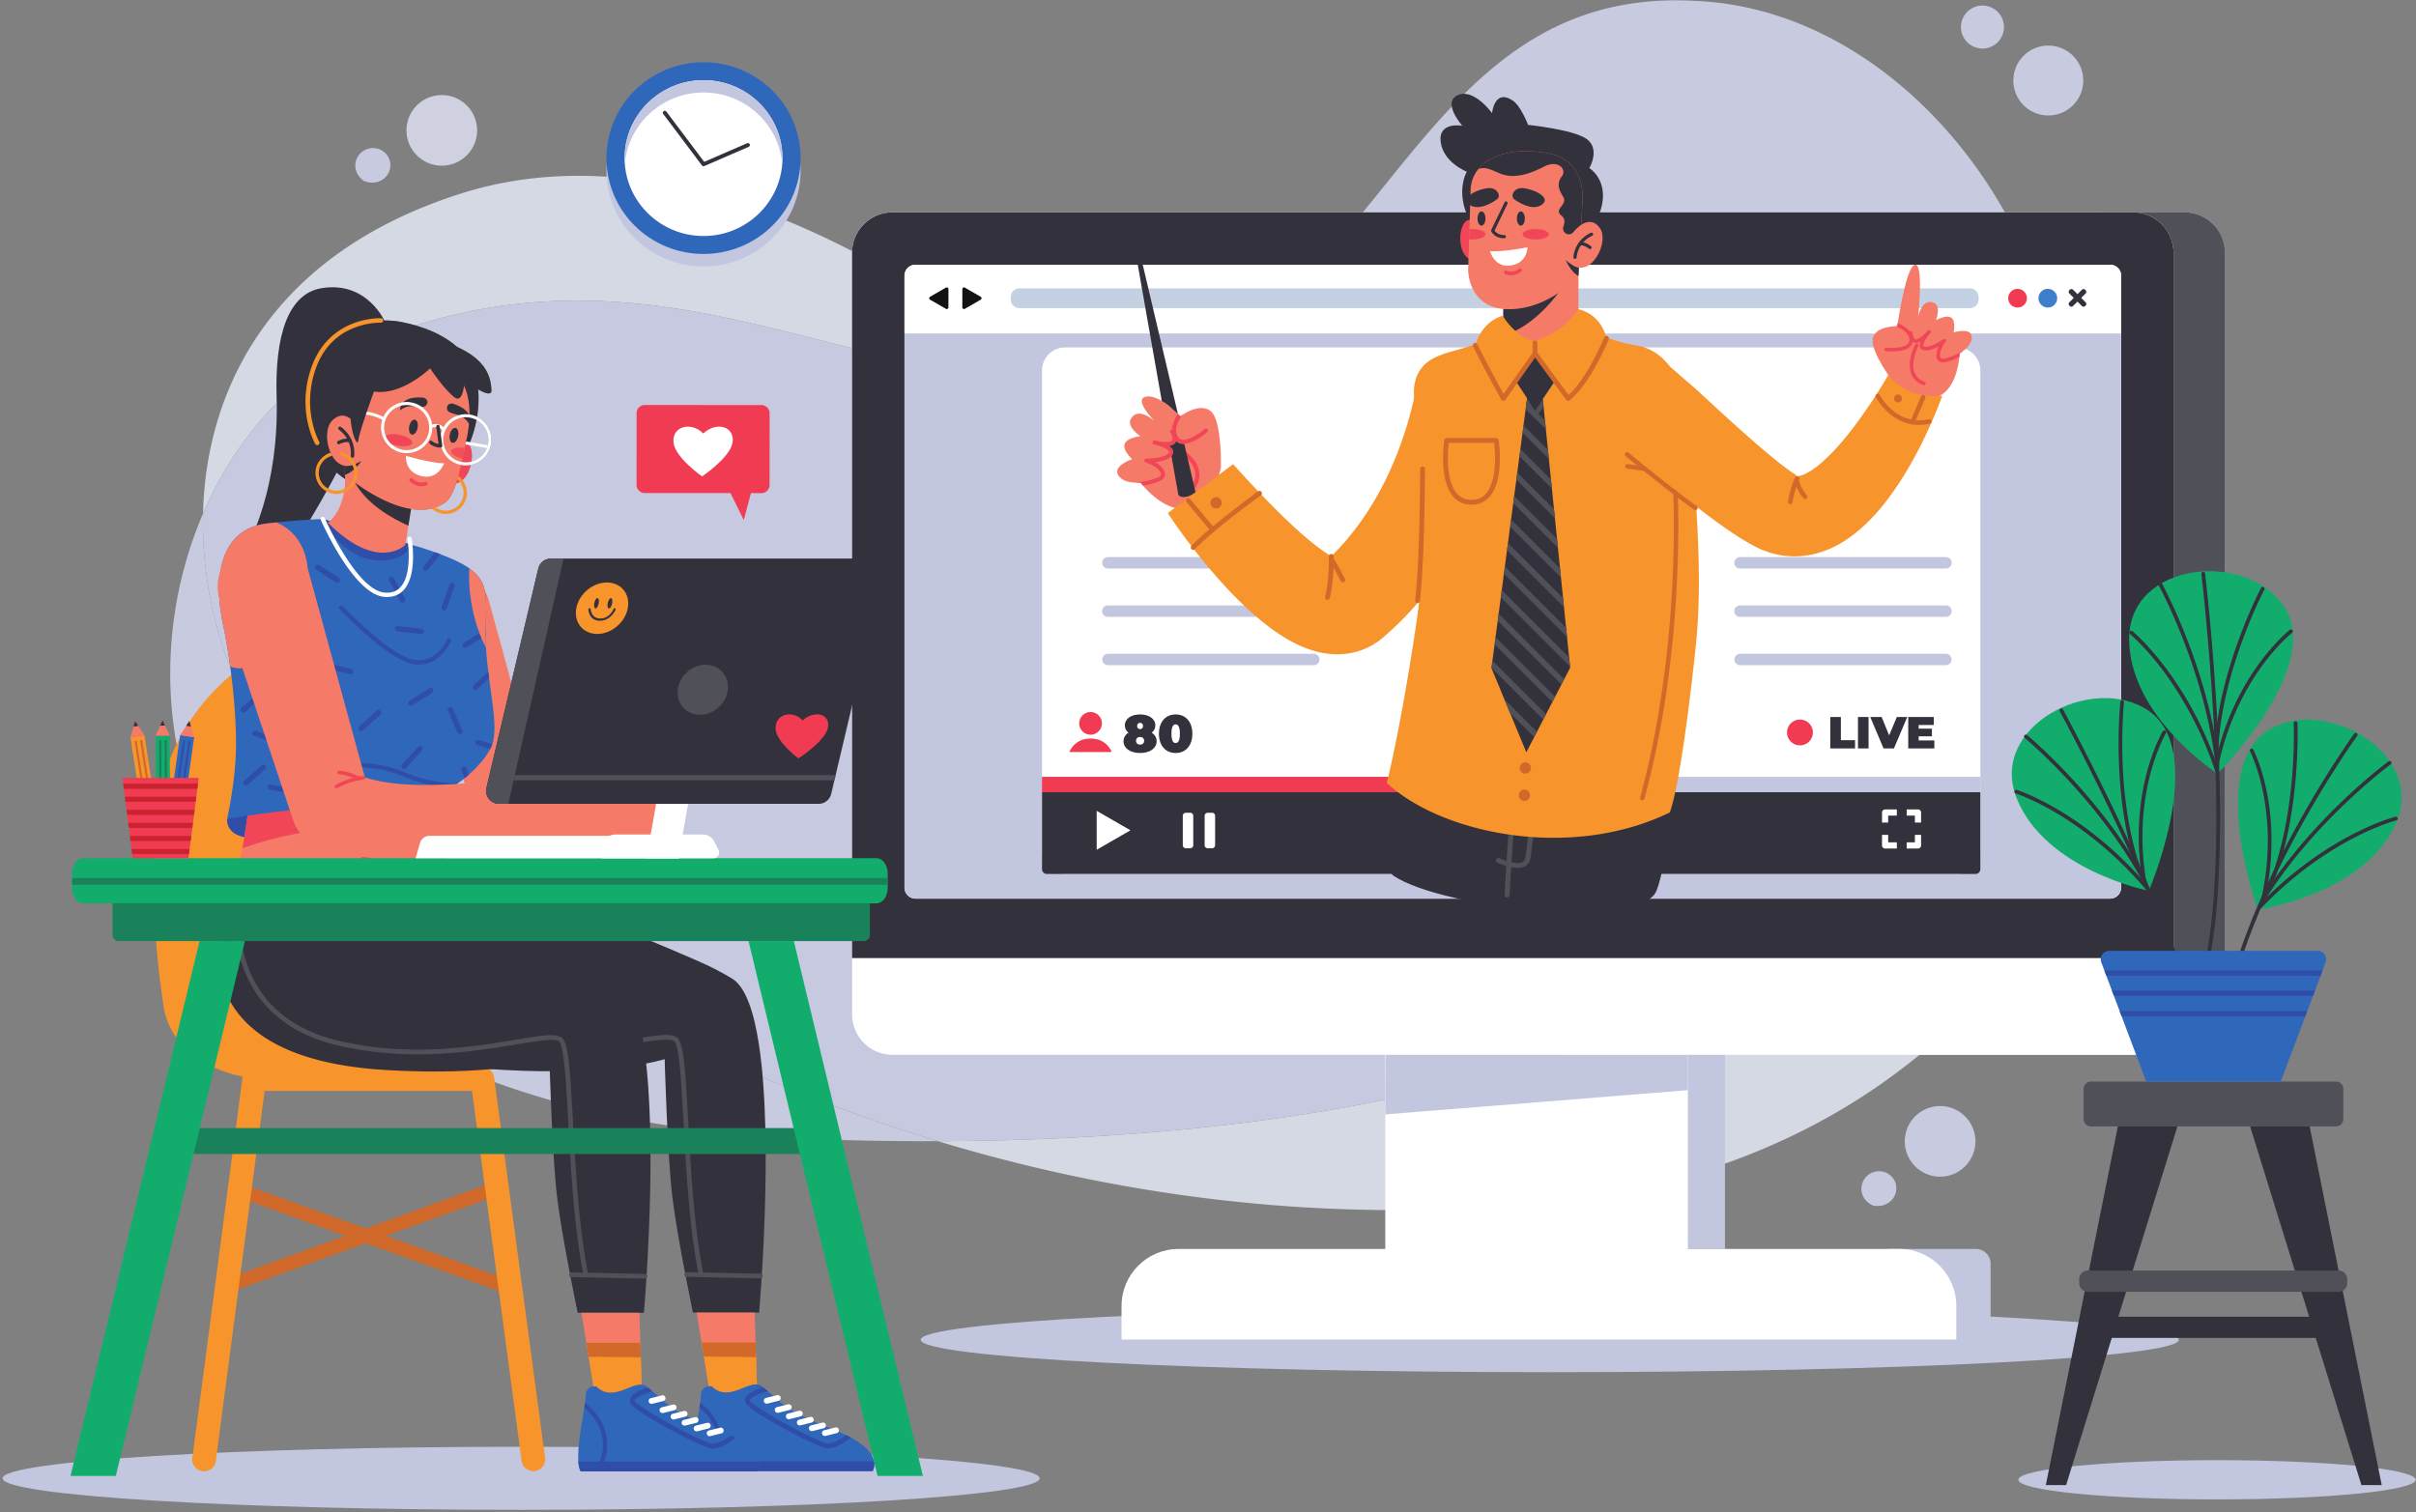 <svg width="730" height="457" fill="none" xmlns="http://www.w3.org/2000/svg"><rect width="100%" height="100%" fill="#808080" stroke="none"/><path d="M421.958 365.741c-49.992 0-96.653-8.138-138.567-20.833 182.853-.61 339.439-55.964 339.416-219.04 0-1.76-.045-3.523-.133-5.293 55.352 66.707 6.533 227.059-155.886 242.975a459.265 459.265 0 0 1-44.83 2.191zM61.34 155.247c.922-38.125 20.98-78.498 77.541-96.624 11.961-3.833 24.02-5.486 35.945-5.486 51.14 0 99.613 30.434 125.309 49.828a163.732 163.732 0 0 0 18.026 11.835c-24.246-.137-47.087-6.055-70.297-11.972-23.483-5.988-47.342-11.975-73.407-11.975-15.4 0-31.569 2.089-48.885 7.503a49.99 49.99 0 0 0-4.007-.981 25.339 25.339 0 0 0-5.034-.516c-9.475 0-16.144 5.642-18.477 9.98-.886 1.648-1.716 3.28-2.413 4.987-14.612 10.076-26.537 25.376-34.3 43.421M641.034 111.056c-4.477 0-8.107-3.908-8.107-8.727 0-4.818 3.63-8.725 8.107-8.725 4.478 0 8.107 3.907 8.107 8.725 0 4.819-3.629 8.727-8.107 8.727z" fill="#D5D9E4"/><path d="M112.502 55.193c-.799 0-1.656-.155-2.553-.502-4.542-3.364-2.565-9.038 1.803-9.842a5.31 5.31 0 0 1 .956-.088c2.151 0 4.16 1.311 4.923 3.38 1.24 3.358-1.242 7.052-5.129 7.052zM618.901 34.897c-5.832 0-10.561-4.728-10.561-10.56 0-5.833 4.729-10.561 10.561-10.561s10.561 4.728 10.561 10.56c0 5.833-4.729 10.56-10.561 10.56z" fill="#C8CBE0"/><path d="M133.486 50.073c-4.664 0-8.946-3.081-10.267-7.791-1.592-5.674 1.719-11.562 7.392-13.153.963-.27 1.932-.4 2.886-.4 4.663 0 8.947 3.082 10.266 7.793 1.592 5.673-1.718 11.561-7.392 13.153a10.7 10.7 0 0 1-2.885.398z" fill="#CFD1E1"/><path d="M567.305 364.49c-.441 0-.903-.042-1.386-.13-5.088-2.461-4.201-8.405-.059-10.006a5.313 5.313 0 0 1 1.911-.356c1.789 0 3.52.9 4.479 2.497 2.027 3.379-.298 7.995-4.945 7.995M586.216 355.629a10.67 10.67 0 0 1-9.567-5.93c-2.618-5.279-.461-11.681 4.818-14.298a10.635 10.635 0 0 1 4.732-1.114c3.927 0 7.703 2.176 9.566 5.932 2.619 5.278.462 11.679-4.817 14.297a10.633 10.633 0 0 1-4.732 1.113M599.006 14.672a6.497 6.497 0 1 1 0-12.994 6.497 6.497 0 0 1 0 12.994zM280.306 344.913c-10.291 0-20.693-.172-31.122-.508C64.25 338.471 30.966 225.854 61.34 155.247c-.5 20.688 4.634 40.71 12.627 56.165 15.434 29.839 94.705 98.749 209.424 133.496-1.031.004-2.052.005-3.085.005zm116.019-209.694c-7.684 0-15.807-.575-24.451-1.85-18.882-2.788-37.045-9.142-53.713-18.569.284.002.571.002.855.002 6.974 0 14.065-.483 21.315-1.585C416.884 101.578 424.627.103 506.369.103c1.555 0 3.151.037 4.762.113 1.077.05 2.144.11 3.2.176C572.65 4.118 619.854 64.03 622.674 120.575c-8.366-10.081-19.111-18.024-32.202-23.006-14.403-5.48-27.23-7.724-39.073-7.724-26.642 0-48.322 11.343-71.889 22.686-23.566 11.343-49.017 22.688-83.185 22.688" fill="#C8CBE0"/><path d="M283.391 344.908C168.672 310.161 89.401 241.251 73.967 211.412c-7.993-15.455-13.127-35.477-12.627-56.165 7.764-18.045 19.69-33.345 34.3-43.421-2.15 5.27-3.036 11.262-.406 20.675 2.635 9.431 10.104 13.335 14.074 14.78 4.545 3.046 11.447 6.802 17.832 6.802 2.588 0 5.09-.616 7.317-2.148 1.357-.932 2.398-2.814 3.384-5.865 2.157-.413 3.732-2.882 4.392-5.564a7.71 7.71 0 0 0 2.101-.742 7.728 7.728 0 0 0 3.977-5.277c.713-3.446-1.004-6.842-3.974-8.406l-.193-.098c.528-3.255.609-6.571.179-9.769-1.201-8.939-8.549-14.896-18.751-17.858 17.316-5.414 33.485-7.503 48.885-7.503 26.065 0 49.924 5.987 73.407 11.975 23.21 5.917 46.051 11.835 70.297 11.972 16.668 9.427 34.831 15.781 53.713 18.569 8.644 1.275 16.767 1.85 24.451 1.85 34.168 0 59.619-11.345 83.185-22.688 23.567-11.343 45.247-22.686 71.889-22.686 11.843 0 24.67 2.243 39.073 7.724 13.091 4.982 23.836 12.925 32.201 23.006.089 1.77.134 3.533.134 5.293.023 163.076-156.563 218.43-339.416 219.04zM142.432 139.523c.21-1.309.196-2.616-.08-3.71-.155-.617-.37-1.082-.627-1.426a36.802 36.802 0 0 0 2.254-7.459c.068.037.135.075.202.114 2.451 1.435 3.84 4.327 3.233 7.259-.03.148-.062.292-.105.433-.055.206-.12.405-.198.602a6.781 6.781 0 0 1-2.787 3.378 6.992 6.992 0 0 1-1.468.686c-.14.045-.281.086-.424.123" fill="#C6C9DF"/><path d="M658.341 404.927c0 5.415-85.097 9.804-190.071 9.804-104.973 0-190.072-4.389-190.072-9.804s85.099-9.805 190.072-9.805c104.974 0 190.071 4.39 190.071 9.805" fill="#C2C6DF"/><path d="M597.012 377.483h-26.339v27.392h30.799v-22.932a4.459 4.459 0 0 0-4.46-4.46M521.201 377.483h-91.429v-58.697h91.429v58.697z" fill="#C2C6DF"/><path d="M591.108 404.875H338.876v-10.168c0-9.513 7.712-17.224 17.225-17.224h217.783c9.512 0 17.224 7.711 17.224 17.224v10.168zM509.996 377.483h-91.43v-58.697h91.43v58.697z" fill="#fff"/><path d="m418.566 336.809 91.43-7.32.014-10.703h-91.324l-.12 18.023" fill="#C2C6DF"/><path d="M672.273 76.403v230.182c0 6.746-5.47 12.216-12.216 12.216H269.674c-6.746 0-12.216-5.47-12.216-12.216V76.403c0-6.746 5.47-12.217 12.216-12.217h390.383c6.746 0 12.216 5.47 12.216 12.217z" fill="#C2C6DF"/><path d="M672.273 76.403v213.159h-37.766V64.186h25.55c6.746 0 12.216 5.47 12.216 12.217z" fill="#4F5058"/><path d="M656.739 76.403v230.182c0 6.746-5.469 12.216-12.215 12.216h-374.85c-6.746 0-12.216-5.47-12.216-12.216V76.403c0-6.746 5.47-12.217 12.216-12.217h374.85a11.338 11.338 0 0 1 .938.037h.015l.283.027c.158.012.314.034.472.055.104.012.204.027.308.05l.145.023c.102.015.199.034.3.058 5.567 1.14 9.754 6.063 9.754 11.967z" fill="#fff"/><path d="M640.903 268.271a3.32 3.32 0 0 1-3.324 3.322H276.618a3.32 3.32 0 0 1-3.323-3.322V83.346a3.32 3.32 0 0 1 3.323-3.322h360.961a3.32 3.32 0 0 1 3.324 3.322v184.925zm6.082-203.835a3.608 3.608 0 0 0-.3-.058l-.145-.024a3.35 3.35 0 0 0-.308-.049c-.158-.021-.314-.043-.472-.055l-.283-.027h-.015a11.208 11.208 0 0 0-.938-.037h-374.85c-6.746 0-12.216 5.47-12.216 12.217v213.159h399.281V76.402c0-5.903-4.187-10.827-9.754-11.966z" fill="#33313B"/><path d="M640.903 83.347V268.27a3.32 3.32 0 0 1-3.324 3.322H276.618a3.32 3.32 0 0 1-3.323-3.322V83.346a3.32 3.32 0 0 1 3.323-3.322h360.961a3.32 3.32 0 0 1 3.324 3.323z" fill="#C2C6DF"/><path d="M640.903 83.346v17.452H273.295V83.346a3.32 3.32 0 0 1 3.323-3.322h360.961a3.32 3.32 0 0 1 3.324 3.322z" fill="#fff"/><path d="M612.429 90.132a2.822 2.822 0 1 1-5.644.001 2.822 2.822 0 0 1 5.644 0z" fill="#F03B53"/><path d="M621.578 90.132a2.823 2.823 0 1 1-5.647-.002 2.823 2.823 0 0 1 5.647.002z" fill="#3D7FCA"/><path d="M595.206 93.119H308.028a2.64 2.64 0 0 1-2.633-2.634v-.705a2.641 2.641 0 0 1 2.633-2.635h287.178a2.642 2.642 0 0 1 2.634 2.635v.705a2.642 2.642 0 0 1-2.634 2.634" fill="#C3D1E3"/><path d="M286.568 90.132v2.764c0 .39-.423.635-.76.44l-2.394-1.382-2.394-1.383a.507.507 0 0 1 0-.878l2.394-1.382 2.394-1.383c.337-.195.76.05.76.44v2.764M290.774 90.132v2.764c0 .39.423.635.76.44l2.394-1.382 2.394-1.383a.506.506 0 0 0 0-.878l-2.394-1.382-2.394-1.383a.507.507 0 0 0-.76.44v2.764" fill="#131112"/><path d="m625.382 92.49-.125-.126a.708.708 0 0 1 0-1.002l3.79-3.79a.707.707 0 0 1 1.001 0l.127.125a.71.71 0 0 1 0 1.002l-3.791 3.791a.71.71 0 0 1-1.002 0z" fill="#33313B"/><path d="m630.048 92.49.127-.126a.71.71 0 0 0 0-1.002l-3.791-3.79a.708.708 0 0 0-1.002 0l-.125.125a.708.708 0 0 0 0 1.002l3.79 3.791a.709.709 0 0 0 1.001 0z" fill="#33313B"/><path d="M591.417 264.153H321.796a6.947 6.947 0 0 1-6.947-6.947V111.958a6.947 6.947 0 0 1 6.947-6.947h269.621a6.946 6.946 0 0 1 6.946 6.947v145.248a6.947 6.947 0 0 1-6.946 6.947" fill="#fff"/><path d="M396.91 186.438h-62.161a1.727 1.727 0 0 1 0-3.454h62.161a1.728 1.728 0 1 1 0 3.454M396.91 171.826h-62.161a1.726 1.726 0 1 1 0-3.453h62.161a1.728 1.728 0 1 1 0 3.453M396.91 201.048h-62.161a1.727 1.727 0 0 1 0-3.453h62.161a1.727 1.727 0 1 1 0 3.453M587.909 186.438h-62.161a1.727 1.727 0 0 1 0-3.454h62.161a1.728 1.728 0 1 1 0 3.454zM587.909 171.826h-62.161a1.726 1.726 0 1 1 0-3.453h62.161a1.728 1.728 0 1 1 0 3.453zM587.909 201.048h-62.161a1.727 1.727 0 0 1 0-3.453h62.161a1.727 1.727 0 1 1 0 3.453z" fill="#C2C6DF"/><path d="M314.849 239.438h283.514v23.245c0 .81-.659 1.469-1.472 1.469H316.322a1.472 1.472 0 0 1-1.473-1.469v-23.245z" fill="#33313B"/><path d="M570.516 248.599v-2.095h2.622v-1.864h-3.555a.931.931 0 0 0-.931.932v3.027h1.864zM570.516 252.328h-1.864v3.187c0 .515.416.933.931.933h3.555v-1.865h-2.622v-2.255zM578.594 248.599h1.865v-3.027a.932.932 0 0 0-.932-.932h-3.419v1.864h2.486v2.095M578.594 252.328v2.255h-2.486v1.865h3.419a.933.933 0 0 0 .932-.933v-3.187h-1.865M331.365 250.945v-5.888l5.099 2.943 5.099 2.945-5.099 2.944-5.099 2.945v-5.889M359.634 256.368h-1.339a.913.913 0 0 1-.911-.91v-8.901c0-.5.41-.908.911-.908h1.339c.501 0 .911.408.911.908v8.901c0 .501-.41.91-.911.91zM366.237 256.368h-1.339a.913.913 0 0 1-.911-.91v-8.901c0-.5.41-.908.911-.908h1.339c.501 0 .911.408.911.908v8.901c0 .501-.41.91-.911.91z" fill="#fff"/><path d="M598.363 239.439H314.849v-4.647h283.514v4.647z" fill="#C2C6DF"/><path d="M460.324 234.794v4.646H314.849v-4.646h145.475z" fill="#F03B53"/><path d="M553.028 216.709h3.199v7.007h4.282v2.48h-7.481v-9.487zM561.39 216.709h3.199v9.487h-3.199v-9.487zM576.271 216.709l-4.012 9.487h-3.144l-4.012-9.487h3.443l2.263 5.544 2.317-5.544h3.145zM584.469 223.784v2.412h-7.888v-9.487h7.712v2.413h-4.567v1.111h4.011v2.304h-4.011v1.247h4.743" fill="#33313B"/><path d="M547.763 221.376a3.902 3.902 0 1 1-7.805 0 3.902 3.902 0 0 1 7.805 0z" fill="#F03B53"/><path d="M343.587 219.415c0 .604.382.954.892.954.509 0 .891-.35.891-.954 0-.606-.382-.956-.891-.956-.51 0-.892.35-.892.956zm2.118 4.474c0-.717-.51-1.163-1.226-1.163s-1.226.446-1.226 1.163c0 .716.51 1.163 1.226 1.163s1.226-.447 1.226-1.163zm3.774.128c0 2.164-2.055 3.565-5 3.565-2.946 0-5-1.401-5-3.565 0-1.116.557-1.991 1.497-2.565-.685-.541-1.099-1.273-1.099-2.197 0-2.022 1.895-3.328 4.602-3.328 2.707 0 4.602 1.306 4.602 3.328 0 .924-.414 1.656-1.1 2.197.941.574 1.498 1.449 1.498 2.565M356.499 221.756c0-2.151-.541-2.82-1.273-2.82-.734 0-1.274.669-1.274 2.82 0 2.149.54 2.818 1.274 2.818.732 0 1.273-.669 1.273-2.818zm-6.321 0c0-3.695 2.101-5.829 5.048-5.829 2.946 0 5.047 2.134 5.047 5.829 0 3.694-2.101 5.826-5.047 5.826-2.947 0-5.048-2.132-5.048-5.826z" fill="#33313B"/><path d="M332.946 218.625a3.427 3.427 0 1 1-6.854-.002 3.427 3.427 0 0 1 6.854.002zM335.924 227.297h-12.81s1.456-4.071 6.308-4.071l.097.003.097-.003c4.852 0 6.308 4.071 6.308 4.071z" fill="#F03B53"/><path d="M368.885 141.266s-1.713 10.452-9.41 12.324c-6.216 1.509-12.076-4.461-14.101-6.812a18.615 18.615 0 0 1-.747-.917s-.463.049-1.154.038c-1.62-.022-4.502-.353-5.63-2.345-1.606-2.84 4.243-4.78 4.243-4.78s-3-2.678-2.248-4.626c.74-1.916 4.764-2.315 4.764-2.315s-4.332-2.813-2.883-5.267c2.181-3.689 6.665.369 7.021.593-.284-.324-5.897-6.133-2.825-7.177 2.682-.913 7.091 2.104 9.991 5.094.46.473.72.748.72.748s.173-.133.479-.336c1.451-.969 5.901-3.567 8.736-1.198 3.429 2.861 3.044 16.976 3.044 16.976z" fill="#F57A68"/><path d="M360.852 147.684a.611.611 0 0 1-.774-.89c1.013-1.51 1.327-3.049.93-4.576-1.016-3.914-6.249-6.622-6.302-6.649a.61.61 0 1 1 .555-1.088c.234.12 5.778 2.99 6.93 7.431.487 1.88.118 3.751-1.1 5.563l-.239.209" fill="#F14558"/><path d="M355.509 132.618c-.003.724-.301 1.299-.862 1.665a2.038 2.038 0 0 1-.396.201 4.457 4.457 0 0 1-1.101.248c.299.199.569.41.783.639.214.223.378.462.472.717.13.365.186.925-.271 1.542-.981 1.299-3.243 1.831-5.086 2.048 1.318.776 2.466 1.833 2.847 2.893.241.686.164 1.331-.237 1.863-.276.368-.745.692-1.324.973-1.441.701-3.548 1.138-4.957 1.371-.488-.563-.749-.918-.749-.918s-.466.05-1.157.04a.587.587 0 0 1 .316-.129c2.262-.264 6.135-1.057 6.897-2.07.097-.135.194-.337.059-.721-.418-1.166-2.613-2.711-4.514-3.18a.598.598 0 0 1-.459-.666.604.604 0 0 1 .613-.535c1.51.028 5.666-.23 6.774-1.706.16-.213.119-.33.094-.389-.098-.277-.444-.567-.925-.847-.979-.569-2.508-1.094-3.618-1.359a.579.579 0 0 1-.314-.191.591.591 0 0 1-.139-.544.613.613 0 0 1 .739-.454c.211.05.649.16 1.193.33 1.026.12 2.015.177 2.762.101.447-.043.805-.135 1.034-.283.14-.091.3-.248.306-.651.006-.504-.249-1.17-.658-1.853a.598.598 0 0 1 .05-.682l.013-.017a.599.599 0 0 1 .985.063c.509.856.834 1.737.83 2.501" fill="#F14558"/><path d="M351.031 121.182c1.053.652 1.972 1.257 2.862 2.103.87.827 1.417 1.245 2.013 1.791l-11.744-49.825c-.176-.764-1.318-.532-1.183.242l8.052 45.689zM361.24 148.851c-4.069 2.626-5.211.683-5.211.683l-2.064-11.703.169-.201c.457-.617.401-1.177.271-1.542a2.104 2.104 0 0 0-.472-.717 3.538 3.538 0 0 0-.475-.418l-.044-.255c.308-.05.595-.12.837-.214.148-.059.28-.122.396-.201.371-.242.63-.579.755-.988.493.472 1.108.746 1.832.821.194.022.389.025.591.019l3.415 14.716z" fill="#33313B"/><path d="M364.779 130.58c-.116.104-1.912 1.673-4.01 2.693-1.162.564-2.42.961-3.536.844-.92-.096-1.664-.516-2.21-1.249-1.937-2.602-.28-5.998.883-7.792.46.473.72.748.72.748s.173-.133.479-.336c-1.001 1.478-2.673 4.544-1.102 6.65.336.454.78.704 1.355.764 2.156.226 5.504-2.26 6.613-3.237a.607.607 0 0 1 .862.053.612.612 0 0 1-.054.862" fill="#F14558"/><path d="m427.647 118.495-.002-.023-.003-.005-.015.067-.031.147-.073.359-.162.794c-.054.269-.114.546-.179.83-.059.278-.123.559-.191.845a92.81 92.81 0 0 1-.855 3.452c-.632 2.313-1.305 4.639-2.089 6.927-.787 2.287-1.6 4.564-2.526 6.787-.471 1.107-.934 2.216-1.44 3.304-.476 1.101-1.007 2.17-1.517 3.249-1.072 2.129-2.191 4.224-3.401 6.247-.287.517-.61 1.006-.915 1.509-.315.496-.605 1.01-.936 1.491-.651.971-1.281 1.96-1.965 2.9-1.319 1.924-2.776 3.719-4.228 5.51-1.507 1.736-3.036 3.45-4.672 5.039-.408.399-.807.807-1.22 1.2l-1.267 1.146-.632.575-.157.144.08-.072.111-.095c.148-.122.307-.23.471-.333a7.397 7.397 0 0 1 2.277-1.054c.195-.05.357-.104.542-.136l.272-.041.228-.039c.15-.022.312-.031.453-.033a2.22 2.22 0 0 1 .355-.015l.169.009.125.001.239.029.149.019.069.018.029.003c.179.056-.176.002-.704-.23-.538-.224-1.255-.602-2.037-1.064a36.359 36.359 0 0 1-2.495-1.641c-1.741-1.229-3.565-2.705-5.391-4.271a141.876 141.876 0 0 1-5.491-5.012 184.015 184.015 0 0 1-5.455-5.413 292.543 292.543 0 0 1-5.382-5.657 223.236 223.236 0 0 1-2.655-2.878l-2.549-2.793-19.714 14.785.656.995.623.92 1.245 1.808c.84 1.19 1.689 2.366 2.547 3.537a205.063 205.063 0 0 0 5.347 6.9c1.856 2.258 3.754 4.505 5.75 6.718a153.686 153.686 0 0 0 3.07 3.294c1.052 1.089 2.13 2.17 3.242 3.246 2.236 2.15 4.594 4.264 7.258 6.339a65.453 65.453 0 0 0 4.289 3.064 43.52 43.52 0 0 0 5.191 2.922c1.968.922 4.215 1.822 7.095 2.425l.534.108c.186.034.386.063.58.094.388.059.78.113 1.17.161.406.045.846.073 1.269.1l.641.034c.212.011.456.005.683.005.463-.003.926-.015 1.388-.037a28.03 28.03 0 0 0 1.479-.147c.248-.031.49-.061.74-.102.261-.047.519-.098.777-.151.52-.111 1.023-.217 1.547-.371a21.33 21.33 0 0 0 6.002-2.796c.441-.307.868-.63 1.291-.961l.313-.251.284-.233.226-.2.904-.806 1.805-1.615c.588-.551 1.159-1.119 1.739-1.678 2.33-2.231 4.472-4.63 6.558-7.064 2.029-2.472 3.99-5.001 5.768-7.632 1.818-2.608 3.451-5.318 5.006-8.055l1.129-2.072c.374-.693.715-1.397 1.072-2.095.356-.698.709-1.398 1.035-2.108l.996-2.122a115.256 115.256 0 0 0 6.26-17.503c.79-2.988 1.5-5.994 2.046-9.06.273-1.534.532-3.072.736-4.651.053-.391.102-.789.148-1.19.049-.397.095-.801.136-1.212.043-.402.084-.827.121-1.251l.113-1.505-26.029-2.383" fill="#F7942C"/><path d="M365.75 152.071a1.7 1.7 0 1 0 3.386-.29 1.7 1.7 0 0 0-3.386.29M401.091 181.282a.73.73 0 0 0 .706-.551c1.363-5.455 1.189-12.299 1.182-12.587a.726.726 0 1 0-1.453.04c.002.068.175 6.936-1.139 12.195a.726.726 0 0 0 .528.88l.176.023" fill="#D1692A"/><path d="M405.738 176.022a.726.726 0 0 0 .649-1.05c-.099-.199-2.446-4.893-3.555-6.291a.725.725 0 1 0-1.138.902c1.014 1.281 3.37 5.989 3.394 6.037a.727.727 0 0 0 .65.402M360.529 166.179a.73.73 0 0 0 .521-.22c6.081-6.271 19.804-16.178 19.942-16.278a.725.725 0 1 0-.849-1.178c-.138.1-13.966 10.083-20.136 16.445a.725.725 0 0 0 .522 1.231" fill="#D1692A"/><path d="M366.404 160.818a.727.727 0 0 0 .556-1.191l-7.339-8.807a.726.726 0 0 0-1.115.929l7.338 8.808a.728.728 0 0 0 .56.261" fill="#D1692A"/><path d="M502.904 237.885s2.132 20.224-2.469 31.484c-4.602 11.261-64.166 5.465-79.348-4.669-6.225-4.157 7.035-42.512 7.035-42.512l74.782 15.697z" fill="#33313B"/><path d="M454.611 270.46c-.021.403.303.749.722.774h.006a.751.751 0 0 0 .799-.7c.135-2.765.297-5.597.475-8.426.032-.497.063-.995.097-1.492.602-9.243 1.365-18.318 1.94-24.724.049-.517.092-1.021.138-1.503.128-1.406.245-2.653.344-3.709-.507-.079-1.014-.161-1.515-.245-.099 1.057-.216 2.315-.345 3.735-.045.482-.09.985-.137 1.504-.57 6.35-1.33 15.344-1.93 24.532-.036.505-.067 1.015-.102 1.523-.184 2.93-.352 5.868-.492 8.731" fill="#4F5058"/><path d="M452.431 260.706c.239.113 1.311.612 2.672 1.023.476.145.987.277 1.51.38.48.092.965.161 1.448.188.926.052 1.819-.046 2.565-.403.929-.443 1.531-1.252 1.74-2.334.556-2.852 1.723-14.625 2.509-22.954.051-.51.097-1.01.143-1.497l.331-3.572c-.506-.062-1.014-.123-1.522-.189-.096 1.035-.207 2.262-.335 3.611-.045.482-.093.982-.14 1.497-.788 8.307-1.951 20.063-2.489 22.827-.122.638-.415 1.047-.922 1.289-.809.388-2.024.308-3.231.044a16.884 16.884 0 0 1-1.505-.41 18.705 18.705 0 0 1-2.099-.822.774.774 0 0 0-1.022.332.73.73 0 0 0 .347.99" fill="#4F5058"/><path d="M419.001 236.608c16.489 15.393 55.481 23.576 85.535 8.941 3.297-9.01 6.923-41.165 7.894-50.776.197-1.915.351-3.829.478-5.746.608-9.219.478-18.504.031-28.224l-.075-1.588c-.393-7.991-.982-16.283-1.536-25.081-1.096-17.422-6.911-28.157-17.013-29.764-4.698-.746-8.412-2.069-11.152-3.363a27.757 27.757 0 0 1-.959-.472c-3.258-1.66-5.102-3.156-5.102-3.156H454.57c-1.94 2.828-4.386 4.606-7.014 5.862-.291.138-.585.271-.883.401-7.998 3.452-17.324 2.765-19.248 12.411-1.208 6.056 3.43 18.515 2.943 43.773a207.615 207.615 0 0 1-.548 11.557 237.87 237.87 0 0 1-1.085 11.045c-.225 1.86-.474 3.764-.756 5.72-1.499 10.496-5.524 34.961-8.978 48.46" fill="#F7942C"/><path d="m496.225 241.87-.178-.024a.675.675 0 0 1-.474-.831c12.515-45.885 9.988-92.525 9.962-92.99a.676.676 0 1 1 1.35-.079c.026.468 2.564 47.33-10.008 93.425a.674.674 0 0 1-.652.499M428.32 182.274a.725.725 0 0 0 .72-.645c1.498-13.272 1.514-39.673 1.514-39.938a.725.725 0 1 0-1.451 0c0 .264-.018 26.585-1.506 39.775a.727.727 0 0 0 .641.803l.082.005M459.187 232.256c.08.936.903 1.629 1.838 1.548a1.7 1.7 0 1 0-1.838-1.548zM458.915 240.473a1.7 1.7 0 1 0 3.387-.287 1.7 1.7 0 0 0-3.387.287M437.744 133.845c-.277 2.415-1.014 11.272 2.434 15.276 1.133 1.316 2.582 1.955 4.429 1.955 1.848 0 3.295-.639 4.428-1.954 3.445-4 2.71-12.862 2.435-15.277h-13.726zm1.334 16.224c-4.423-5.137-2.764-16.575-2.691-17.058a.725.725 0 0 1 .717-.619h15.005c.36 0 .665.263.718.619.074.483 1.732 11.921-2.691 17.058-1.405 1.632-3.266 2.46-5.529 2.46s-4.124-.828-5.529-2.46" fill="#D1692A"/><path d="M479.138 41.823c-4.203-2.72-17.424-4.083-17.424-4.083s-2.179-5.718-4.628-7.35c-5.572-3.716-6.261 3.81-6.261 3.81s-5.445-7.623-10.345-5.444c-4.9 2.177 1.361 9.255 1.361 9.255s-7.351-1.36-6.534 4.9c.817 6.262 7.896 8.984 7.896 8.984s-2.179 3.539-1.089 9.256c1.089 5.717 3.539 5.99 3.539 5.99l30.489 2.721s6.261 0 7.895-7.894c1.633-7.895-3.812-11.162-3.812-11.162s3.539-5.988-1.087-8.983" fill="#33313B"/><path d="M454.23 93.546v5.728a17.93 17.93 0 0 0 2.027 1.421c9.947 5.972 20.676-1.42 20.676-1.42v-19.86l-19.995 12.446-2.708 1.685z" fill="#F57A68"/><path d="M454.23 93.38v5.894a17.93 17.93 0 0 0 2.027 1.421c8.468-3.353 14.633-12.238 14.633-12.238l-13.952 3.404-2.708 1.52" fill="#33313B"/><path d="M476.882 93.455s6.691 1.12 8.53 8.781c-6.52 6.823-12.286 12.737-21.616 14.464v-13.702s8.235-2.059 13.086-9.543M454.022 95.435s-5.978 1.283-8.302 8.931c6.027 7.333 9.246 10.093 18.076 12.334v-13.702s-4.923-.079-9.774-7.563" fill="#F7942C"/><path d="m450.653 201.936 3.875 9.354v.003l1.739 4.203 4.917 11.875 2.372-4.585.843-1.624 1.905-3.677.839-1.624 1.905-3.677.84-1.622 1.906-3.677v-.003l.841-1.621 1.789-3.456-.037-.374-.279-2.742-.633-6.215-.279-2.746-.634-6.214-.277-2.743-.634-6.214-.279-2.741-.633-6.218-.279-2.743-.633-6.214-.279-2.743-.634-6.214-.277-2.746-.634-6.211-.279-2.745-.633-6.215-.279-2.741-.653-6.425-4.749-.185-.14 1.068-.287 2.175-.651 4.932-.287 2.175-.65 4.931-.288 2.179-.651 4.931-.287 2.176-.651 4.931-.287 2.175-.651 4.935-.288 2.175-.65 4.932-.288 2.174-.649 4.933-.289 2.177-.65 4.932-.288 2.176-.65 4.931-.287 2.178-.652 4.932-.286 2.175-.652 4.932-.287 2.177-.011.088" fill="#33313B"/><path d="m460.983 123.659 6.108 6.108-.279-2.742-5.542-5.541-.287 2.175M460.045 130.766l7.958 7.961-.279-2.745-7.392-7.391-.287 2.175M459.107 137.876l9.807 9.808-.277-2.746-9.242-9.241-.288 2.179zM458.169 144.983l11.658 11.658-.279-2.743-11.092-11.091-.287 2.176M457.231 152.089l13.508 13.509-.279-2.743-12.942-12.941-.287 2.175zM456.292 159.199l15.359 15.358-.279-2.741-14.792-14.792-.288 2.175zM455.354 166.305l17.208 17.209-.277-2.743-16.643-16.64-.288 2.174M454.416 173.415l19.059 19.059-.279-2.746-18.491-18.49-.289 2.177zM453.478 180.523l20.909 20.908-.279-2.742-20.342-20.342-.288 2.176M452.541 187.632l19.253 19.25.841-1.621-19.807-19.807-.287 2.178M451.603 194.739l17.445 17.445.84-1.622-17.999-17.998-.286 2.175M450.664 201.848l15.64 15.637.839-1.624-16.191-16.19-.288 2.177zM454.528 211.293l1.739 4.203 7.289 7.29.843-1.624-9.871-9.869" fill="#4F5058"/><path d="m466.161 120.602-2.365 3.512-2.385-3.698-.417 3.161 2.765 2.814 2.65-3.342-.248-2.447z" fill="#4F5058"/><path d="m470.13 114.699-6.334 9.415-6.069-9.415 6.069-7.865 6.334 7.865z" fill="#33313B"/><path d="M473.811 121.141a.723.723 0 0 0 .452-.158c6.272-5.001 11.612-17.924 11.837-18.471a.727.727 0 0 0-1.344-.551c-.052.127-5.081 12.295-10.821 17.399l-9.538-12.956a.723.723 0 0 0-1.178.013l-8.901 12.635c-1.358-2.452-4.931-8.969-7.933-15.009a.726.726 0 0 0-1.3.646c3.788 7.625 8.481 15.997 8.528 16.082a.725.725 0 0 0 1.227.063l8.984-12.756 9.402 12.767a.725.725 0 0 0 .49.29l.095.006" fill="#D1692A"/><path d="M463.812 107.56a.725.725 0 0 0 .726-.726v-3.243a.726.726 0 0 0-1.451 0v3.243c0 .402.324.726.725.726z" fill="#D1692A"/><path d="M447.073 68.163s-3.254-3.843-5.091 0c-1.839 3.843-.426 11.622 4.526 10.35l.565-10.35z" fill="#F14558"/><path d="M443.603 81.64s-.017 11.842 12.301 11.815c12.241-.022 20.582-9.636 21.017-10.08l.012-.012.135-2.488.696-12.919.373-6.904s1.563-12.432-10.252-14.7c-8.632-1.656-16.728-.222-20.812 4.281a9.165 9.165 0 0 0-.381.447c-1.286 1.582-2.105 3.513-2.324 5.79l-.383 12.402-.092 3.038-.29 9.33" fill="#F57A68"/><path d="M457.746 60.377s5.168 3.85 8.243 1.396c3.078-2.455-4.089-5.129-6.446-4.926-2.355.2-3.333 2.657-1.797 3.53zM452.121 60.377s-5.167 3.85-8.244 1.396c-3.077-2.455 4.09-5.129 6.446-4.926 2.357.2 3.333 2.657 1.798 3.53z" fill="#33313B"/><path d="M456.194 83.187c1.972.178 3.445-1.064 3.521-1.129a.546.546 0 0 0-.71-.826c-.079.067-1.783 1.478-3.785.588a.543.543 0 0 0-.718.277.543.543 0 0 0 .276.718c.49.219.967.332 1.416.372z" fill="#F14558"/><path d="M461.532 74.734s-7.515 1.513-11.311 1.172c0 0 1.412 5.593 7.006 4.181 4.352-1.098 4.305-5.353 4.305-5.353" fill="#fff"/><path d="M446.692 51.08c1.934-.685 3.329-.048 6.34 1.275 4.352 1.912 9.217.19 13.519-2.006 4.3-2.2 6.88.86 5.416 2.866-1.465 2.007-1.306 3.632.319 6.191 1.625 2.557-3.075 3.748-.479 5.756 1.094.846 1.028 2.108.586 3.286-.481 1.285.647 2.598 1.995 2.347 1.401-.356 3.376-2.839 3.376-2.839l.373-6.903s1.563-12.433-10.252-14.7c-8.632-1.657-16.728-.223-20.812 4.28a9.167 9.167 0 0 0-.381.447" fill="#33313B"/><path d="M460.05 70.795c0 .862 1.776 1.56 3.967 1.56 2.189 0 3.966-.698 3.966-1.56 0-.861-1.777-1.56-3.966-1.56-2.191 0-3.967.699-3.967 1.56zM443.892 72.31a9.4 9.4 0 0 0 .955.047c2.189 0 3.964-.7 3.964-1.562 0-.861-1.775-1.561-3.964-1.561-.296 0-.585.013-.862.038l-.093 3.038z" fill="#F14558"/><path d="M458.333 66.05c0 1.184.537 2.144 1.2 2.144.662 0 1.2-.96 1.2-2.144 0-1.184-.538-2.144-1.2-2.144-.663 0-1.2.96-1.2 2.144zM446.434 66.05c0 1.184.537 2.144 1.2 2.144.663 0 1.199-.96 1.199-2.144 0-1.184-.536-2.144-1.199-2.144s-1.2.96-1.2 2.144zM473.065 78.57c.056.131 1.615 3.747 3.856 4.805l.012-.012.134-2.49s-1.945-.33-4.002-2.304" fill="#33313B"/><path d="M475.234 70.346s4.734-6.36 8.203-1.362c2.859 4.118-2.546 14.85-8.203 11.173v-9.811z" fill="#F57A68"/><path d="M475.882 78.242a.487.487 0 0 0 .483-.434c.526-4.813 4.559-6.492 4.73-6.561a.488.488 0 0 0-.363-.904c-.192.076-4.744 1.95-5.335 7.359a.487.487 0 0 0 .43.537l.055.003" fill="#33313B"/><path d="M480.427 75.288a.488.488 0 0 0 .308-.864c-.195-.159-1.941-1.535-3.404-1.16a.486.486 0 1 0 .241.944c.842-.215 2.125.628 2.549.972.09.073.198.108.306.108zM454.488 72.01a.487.487 0 1 0 0-.973c-1.793 0-2.63-.948-2.908-1.356 1.943-4.006 3.874-8.043 3.894-8.084a.488.488 0 1 0-.879-.42c-.02.041-2.025 4.234-4.005 8.313a.48.48 0 0 0-.003.419c.039.085 1.015 2.102 3.901 2.102" fill="#33313B"/><path d="M572.346 115.916s6.559 6.622 13.034 4.041c5.228-2.087 6.388-9.358 6.641-12.076.061-.652.069-1.04.069-1.04s.356-.201.847-.561c1.15-.842 3.049-2.549 2.842-4.553-.295-2.856-5.481-1.265-5.481-1.265s.786-3.45-.747-4.466c-1.508-.996-4.597.77-4.597.77s1.673-4.227-.618-5.248c-3.446-1.534-4.592 3.663-4.734 4.006.038-.378 1.677-16.309-1.059-15.492-2.388.713-4.589 14.03-5.145 17.652-.088.573-.135.903-.135.903s-.19-.006-.514.005c-1.535.043-6.052.45-6.878 3.594-1 3.802 6.475 13.73 6.475 13.73" fill="#F57A68"/><path d="M585.765 104.659c-.548 1.231-.834 2.574-.566 3.53.176.616.562 1.037 1.121 1.215.384.123.886.115 1.444.021 1.391-.232 3.124-.992 4.256-1.544.063-.653.069-1.04.069-1.04s.358-.2.849-.561a.523.523 0 0 0-.293.069c-1.756.964-4.937 2.37-6.001 2.03-.138-.045-.312-.143-.41-.483-.296-1.051.492-3.28 1.616-4.584a.532.532 0 0 0-.01-.715.534.534 0 0 0-.714-.069c-1.071.79-4.181 2.723-5.727 2.231-.225-.073-.256-.177-.268-.232-.072-.249.031-.633.232-1.079.41-.907 1.24-2.064 1.902-2.819a.533.533 0 0 0 .13-.297.54.54 0 0 0-.941-.412c-.295.337-1.32 1.551-1.937 2.801-.223.455-.394.916-.453 1.341-.04.269-.034.526.029.756.092.327.337.76.978.966 1.369.433 3.263-.338 4.694-1.125" fill="#F14558"/><path d="M577.542 100.133a.529.529 0 0 1 .385.463c.055.699.212 1.305.471 1.666.21.284.405.316.553.31.239-.01.542-.128.884-.324.851-.486 1.941-1.449 2.877-2.389a.527.527 0 0 1-.127.297c-.663.755-1.492 1.912-1.903 2.819-.107.07-.216.136-.322.197-.342.192-.673.34-.976.417a1.963 1.963 0 0 1-.386.058c-.589.024-1.096-.238-1.468-.757-.394-.545-.609-1.341-.68-2.215a.526.526 0 0 1 .675-.547l.017.005" fill="#F14558"/><path d="M569.841 106.156c.136.016 2.224.225 4.25-.113 1.122-.187 2.227-.544 2.967-1.197.611-.538.93-1.218.949-2.023.062-2.853-2.859-4.446-4.609-5.139-.088.573-.135.903-.135.903s-.19-.006-.514.005c1.472.55 4.234 1.895 4.182 4.207a1.615 1.615 0 0 1-.583 1.239c-1.43 1.262-5.101 1.186-6.394 1.051a.537.537 0 0 0-.113 1.067M581.381 116.423a.537.537 0 0 0 .101-1.034c-1.497-.565-2.506-1.509-3-2.807-1.268-3.325 1.106-7.937 1.129-7.983a.536.536 0 1 0-.952-.498c-.108.205-2.62 5.092-1.182 8.864.608 1.598 1.828 2.752 3.625 3.43l.279.028" fill="#F14558"/><path d="m501.574 108.186 11.211 9.735a643.83 643.83 0 0 0 5.394 4.983 626.516 626.516 0 0 0 5.398 4.927c1.808 1.618 3.602 3.237 5.401 4.819a257.322 257.322 0 0 0 5.389 4.61c1.774 1.488 3.554 2.928 5.22 4.166a47.007 47.007 0 0 0 2.281 1.6l.432.277.178.111.065.055.139.147.123.195c.071.062.241.106.554.086.624-.039 1.801-.441 3.144-1.222 1.346-.775 2.833-1.902 4.307-3.218a57.935 57.935 0 0 0 4.428-4.446c2.906-3.256 5.712-6.922 8.359-10.768 2.662-3.841 4.543-6.805 6.948-10.892 3.889 4.699 9.856 7.025 16.334 6.246-1.828 4.966-3.935 9.792-6.317 14.579-2.407 4.771-5.071 9.498-8.313 14.124-1.625 2.312-3.373 4.622-5.395 6.867-2.024 2.247-4.276 4.469-7.026 6.561-1.377 1.041-2.88 2.057-4.576 2.971a30.149 30.149 0 0 1-5.676 2.365c-2.1.621-4.422 1.037-6.853 1.082a24.92 24.92 0 0 1-7.259-.925 26.31 26.31 0 0 1-3.358-1.191l-.779-.352-.656-.319c-.226-.111-.413-.21-.616-.315-.197-.103-.411-.211-.591-.312a67.3 67.3 0 0 1-4.059-2.398c-2.467-1.572-4.687-3.131-6.861-4.704a240.74 240.74 0 0 1-6.291-4.783 263.38 263.38 0 0 1-6.043-4.863 463.87 463.87 0 0 1-5.886-4.942 684.48 684.48 0 0 1-5.764-5.028 538.49 538.49 0 0 1-5.661-5.118l-2.797-2.598-1.39-1.318a137.15 137.15 0 0 1-1.41-1.354l18.272-19.44" fill="#F7942C"/><path d="M512.271 154.173a.673.673 0 0 1-.387-.123c-7.401-5.18-20.562-16.094-20.693-16.205a.676.676 0 1 1 .864-1.04c.132.109 13.249 10.989 20.605 16.137a.678.678 0 0 1-.389 1.231" fill="#D1692A"/><path d="m496.962 142.367-.098-.008-5.214-.757a.676.676 0 0 1-.571-.767.672.672 0 0 1 .766-.571l5.214.757a.676.676 0 0 1-.097 1.346M583.239 128.01a.688.688 0 0 0-.465-1.284c-9.818 2.138-14.708-7.226-14.755-7.321a.689.689 0 0 0-.927-.301l-.006.002a.69.69 0 0 0-.295.924c.053.104 5.431 10.404 16.276 8.042l.172-.062" fill="#D1692A"/><path d="M578.192 128.191a.694.694 0 0 0 .316-.34l3.231-7.548a.69.69 0 0 0-1.266-.542l-3.232 7.548a.69.69 0 0 0 .951.882M572.403 120.935a1.194 1.194 0 1 0 2.117-1.1 1.194 1.194 0 0 0-2.117 1.1zM541.247 152.292a.692.692 0 0 0 .362-.499c.006-.043.729-4.343 2.01-6.856a.69.69 0 0 0-1.228-.625c-1.376 2.703-2.11 7.071-2.141 7.255a.688.688 0 0 0 .997.725" fill="#D1692A"/><path d="m545.719 150.743.125-.083a.691.691 0 0 0 .086-.971c-.02-.022-1.936-2.332-2.394-4.583a.688.688 0 1 0-1.349.275c.529 2.598 2.599 5.088 2.687 5.193a.69.69 0 0 0 .845.169" fill="#D1692A"/><path d="M314.129 446.799c0 5.266-70.15 9.534-156.682 9.534-86.532 0-156.682-4.268-156.682-9.534 0-5.266 70.15-9.536 156.682-9.536 86.532 0 156.682 4.27 156.682 9.536" fill="#C2C6DF"/><path d="m147.673 181.406 15.826 57.871-5.641-6.505c2.091 1.111 4.508 1.966 7.186 2.565 2.675.603 5.595.95 8.644 1.109 3.052.158 6.234.131 9.485-.004 3.253-.137 6.577-.38 9.951-.668l.017-.001a9.044 9.044 0 0 1 9.781 8.243c.405 4.746-2.962 8.952-7.588 9.701-3.479.554-7.018 1.08-10.649 1.5-3.63.418-7.351.734-11.206.822-3.852.082-7.845-.061-11.972-.659-4.118-.598-8.392-1.671-12.567-3.474a9.846 9.846 0 0 1-5.442-5.902l-.2-.601-18.987-56.91c-2.134-6.398 1.322-13.313 7.72-15.448 6.396-2.134 13.312 1.322 15.446 7.719.067.201.14.441.196.642" fill="#F57A68"/><path d="M153.767 391.198c-.235 0-.475-.039-.709-.125l-82.911-29.892a2.09 2.09 0 1 1 1.419-3.933l82.91 29.891a2.091 2.091 0 0 1-.709 4.059" fill="#D1692A"/><path d="M67.412 391.198a2.092 2.092 0 0 1-.712-4.058l83.895-30.383a2.09 2.09 0 0 1 2.678 1.253 2.09 2.09 0 0 1-1.254 2.678l-83.895 30.384a2.068 2.068 0 0 1-.712.126" fill="#D1692A"/><path d="M161.141 444.62a3.58 3.58 0 0 1-3.543-3.105L142.622 329.7H79.955L65.214 441.508a3.579 3.579 0 1 1-7.096-.936L73.27 325.653a3.578 3.578 0 0 1 3.548-3.111h68.936a3.579 3.579 0 0 1 3.547 3.103l15.391 114.92a3.577 3.577 0 0 1-3.551 4.055" fill="#F7942C"/><path d="M125.788 326.12H81.016c-14.184 0-29.373-7.762-31.551-21.779a265.88 265.88 0 0 1-2.82-53.549c.92-18.836 9.915-36.362 24.724-48.04 0 0 8.943 38.975-2.302 92.766 4.294 20.44 56.721 30.602 56.721 30.602" fill="#F7942C"/><path d="M116.458 97.534s-5.326-12.827-19.413-10.411C87.196 88.81 83 101.08 83.58 120.025c.845 27.573-8.483 44.19-8.483 44.19l12.38 2.814s31.512-47.269 28.98-69.495M229.368 396.706h-19.997s-4.628-22.196-6.18-34.642c-1.555-12.447-2.36-41.955-2.36-41.955s-15.937 5.176-49.296 3.225c-73.917-4.318-45.889-58.623-45.889-58.623 2.497 3.449 17.794 1.057 28.251 2.706 32.091 3.08 59.922 15.674 76.626 22.881 4.022 1.734 7.597 3.57 10.729 5.501 4.027 2.482 6.546 10.014 8.064 19.918 4.564 29.772.052 80.989.052 80.989" fill="#33313B"/><path d="M211.851 386.01a.715.715 0 0 1-.701-.574c-2.884-14.279-3.852-32.051-4.631-46.331-.646-11.841-1.255-23.026-2.776-24.369-1.232-1.089-6.347-.24-12.824.835-12.882 2.14-32.351 5.371-53.82.375-11.695-2.721-20.292-8.402-25.553-16.884-9.073-14.628-4.937-32.765-4.894-32.946a.716.716 0 0 1 1.393.329c-.041.176-4.039 17.756 4.724 31.873 5.054 8.141 13.349 13.603 24.653 16.234 21.193 4.931 40.492 1.728 53.263-.393 7.648-1.27 12.263-2.035 14.006-.496 1.882 1.664 2.411 9.841 3.257 25.364.777 14.233 1.742 31.949 4.605 46.127a.714.714 0 0 1-.559.842l-.143.014" fill="#4F5058"/><path d="M229.751 386.387h-.016l-22.238-.477a.717.717 0 0 1-.7-.731.708.708 0 0 1 .732-.7l22.237.477a.715.715 0 0 1-.015 1.431" fill="#4F5058"/><path d="M228.816 422.328h-14.114l-2.719-16.56-1.488-9.062h17.537l.278 9.062.506 16.56" fill="#F57A68"/><path d="M228.816 422.328h-14.114l-2.024-12.33-.695-4.23h16.327l.135 4.386.371 12.174" fill="#F7942C"/><path d="m228.445 410.154-15.767-.156-.695-4.23h16.327l.135 4.386" fill="#D1692A"/><path d="M263.649 444.62h-53.388c-.396-.721-.612-1.744-.701-2.965-.334-4.517 1.105-11.723 1.811-16.266.086-.531.16-1.026.216-1.474.099-.761.16-1.393.16-1.858 0-3.707 3.282-3.073 3.282-3.073 5.403 5.299 11.52-2.644 15.092-.039 0 0 .145.106.472.362.3.236.756.601 1.388 1.133.91.761 2.187 1.866 3.917 3.421 4.236 3.812 11.445 6.329 17.584 8.895.782.328 1.507.655 2.181.98.512.246.995.495 1.449.74 5.017 2.709 6.614 5.298 6.975 7.179.347 1.807-.438 2.965-.438 2.965" fill="#2F67BA"/><path d="M257.112 434.476c-1.375 1.095-4.433 3.284-6.885 3.284-.109 0-.217-.003-.324-.011-1.732-.145-8.094-3.273-13.27-6.117-2.967-1.631-5.676-3.235-7.624-4.521-3.197-2.108-3.749-2.911-3.876-3.47-.466-2.106 3.017-3.575 5.46-4.334.3.236.756.602 1.388 1.134-3.034.826-5.526 2.123-5.41 2.861.297.624 3.456 3.033 11.012 7.168 5.764 3.155 11.231 5.707 12.443 5.808 1.645.131 4.06-1.363 5.637-2.542.512.246.995.495 1.449.74M263.649 444.62h-53.387c-.397-.721-.612-1.745-.702-2.965h54.527c.347 1.805-.438 2.965-.438 2.965z" fill="#304DA8"/><path d="M215.71 444.62h-1.587c1.584-1.809 3.064-4.582 2.87-8.548-.258-5.275-3.422-8.83-5.622-10.683.087-.531.159-1.027.217-1.475 2.371 1.811 6.364 5.777 6.676 12.094.185 3.787-1.058 6.614-2.554 8.612" fill="#304DA8"/><path d="M234.992 427.009a.88.88 0 0 1-.211-1.734l3.334-.828a.88.88 0 1 1 .425 1.709l-3.335.826-.213.027M231.679 424.233a.879.879 0 0 1-.212-1.734l3.335-.828a.878.878 0 0 1 1.065.642.877.877 0 0 1-.641 1.065l-3.335.828-.212.027M238.327 428.948a.882.882 0 0 1-.212-1.735l3.335-.827a.88.88 0 1 1 .424 1.708l-3.334.827-.213.027M241.662 430.812a.88.88 0 0 1-.212-1.735l3.335-.828a.88.88 0 1 1 .424 1.708l-3.335.827-.212.028M245.298 432.535a.879.879 0 0 1-.211-1.733l3.335-.829a.88.88 0 1 1 .423 1.707l-3.334.829-.213.026M249.242 434.005a.88.88 0 0 1-.212-1.734l3.335-.828a.88.88 0 1 1 .424 1.707l-3.335.828-.212.027z" fill="#fff"/><path d="M68.63 247.497s-.634 4.311 5.145 5.524l60.228 2.007s4.07-2.045 3.336-7.088c0 0-25.43-14.283-68.71-.443" fill="#304DA8"/><path d="M134.829 267.417c-31.264 17.195-65.4 3.348-65.4 3.348 1.67-4.557 2.907-9.695 3.805-14.368a158.821 158.821 0 0 0 1.893-12.765c13.3-.729 45.896-2.116 58.668.914l.102 5.119.932 17.752" fill="#F57A68"/><path d="M111.736 259.168c-.232 1.612-.959 2.841-1.626 2.746-.666-.097-1.02-1.48-.789-3.093.232-1.612.96-2.841 1.626-2.745.668.096 1.02 1.479.789 3.092zM133.897 249.665c-13.312-.81-39.51-1.09-60.663 6.732a158.775 158.775 0 0 0 1.893-12.765c13.3-.729 45.896-2.116 58.668.914l.102 5.119z" fill="#F14558"/><path d="M148.75 224.929a8.594 8.594 0 0 1-.649 1.466c-1.673 3.106-4.266 5.797-6.436 7.712-.451.396-.885.761-1.286 1.087a40.098 40.098 0 0 1-1.95 1.49c-.43.308-.682.467-.682.467l-.009.093c-.024.232-.042.476-.063.734a90.069 90.069 0 0 0-.189 3.493 236.097 236.097 0 0 0-.101 3.522c-.016.94-.034 1.923-.045 2.947-17.668-7.893-54.053-2.912-68.709-.444.269-1.267.513-2.505.738-3.717 1.036-5.589 1.618-10.623 1.85-15.128.347-6.71-.24-16.794-1.664-27.211a164.6 164.6 0 0 0-.486-3.346c-.5-3.271-1.081-6.546-1.745-9.723-2.89-13.864-.86-28.416 13.195-30.137a211.252 211.252 0 0 1 16.592-1.35l.42-.016 27.173 7.892 2.584.75c1.485.477 2.858.94 4.128 1.391.542.197 1.068.388 1.573.577 1.318.494 2.513.978 3.597 1.456 2.175.961 3.9 1.899 5.263 2.869 5.96 4.231 5.036 9.013 4.884 18.456l-.002.128c-.002.119-.002.239-.006.365v.161a67.131 67.131 0 0 0 .123 4.803c.101 1.783.26 3.554.454 5.292a173.33 173.33 0 0 0 .489 3.998c1.089 8.267 2.436 15.51.959 19.923" fill="#2F67BA"/><path d="M146.731 190.387c-.003.119-.003.239-.006.365v.161c-.005.385-.005.77-.002 1.156l-5.709 3.583a.79.79 0 0 1-.561.111.797.797 0 0 1-.286-1.46l6.054-3.799a.803.803 0 0 1 .51-.117zM109.084 220.972a.8.8 0 0 1-.534-1.391l5.314-4.781a.796.796 0 1 1 1.065 1.185l-5.312 4.782a.791.791 0 0 1-.533.205M147.791 205.006l-3.639 3.275a.791.791 0 0 1-.535.205.8.8 0 0 1-.534-1.39l4.46-4.013c.08.645.162 1.288.248 1.923M98.31 201.745a.798.798 0 0 1 .837-1.231l6.956 1.64a.797.797 0 1 1-.365 1.552l-6.957-1.639a.8.8 0 0 1-.472-.322M73.487 215.393a.797.797 0 0 1-.533-1.389l5.312-4.782a.796.796 0 1 1 1.067 1.184l-5.312 4.781a.792.792 0 0 1-.534.206zM135.325 214.255a.795.795 0 0 1 1.486-.066l2.855 6.552a.797.797 0 1 1-1.462.637l-2.854-6.553a.788.788 0 0 1-.025-.57M148.75 224.929a7.568 7.568 0 0 1-.449 1.087 9.23 9.23 0 0 1-.2.38l-3.88-1.225a.782.782 0 0 1-.447-.356.795.795 0 0 1 .925-1.163l4.051 1.277M126.812 225.502a.797.797 0 0 1 .671 1.327l-4.804 5.294a.796.796 0 0 1-1.125.053.796.796 0 0 1-.055-1.125l4.804-5.293a.783.783 0 0 1 .509-.256zM123.985 213.295a.795.795 0 0 1-.288-1.459l6.053-3.8a.797.797 0 0 1 .847 1.35l-6.053 3.8a.788.788 0 0 1-.559.109zM127.841 190.278a.794.794 0 0 1-.68 1.323l-7.106-.775a.798.798 0 0 1-.707-.878.798.798 0 0 1 .88-.705l7.105.774a.79.79 0 0 1 .508.261M117.509 174.865a.797.797 0 0 1 1.477-.188l3.382 6.297a.797.797 0 0 1-1.403.754l-3.383-6.297a.795.795 0 0 1-.073-.566zM141.665 234.107c-.451.396-.885.761-1.286 1.087l-.935-2.38a.794.794 0 0 1 .449-1.034.795.795 0 0 1 1.033.449l.739 1.878M76.329 221.997a.797.797 0 0 1 .971-1.126l6.727 2.42a.797.797 0 0 1-.54 1.499l-6.726-2.42a.782.782 0 0 1-.432-.373zM79.624 231.089a.798.798 0 0 1 .522 1.394l-5.354 4.735a.798.798 0 0 1-1.057-1.194l5.355-4.736a.792.792 0 0 1 .534-.199zM89.323 238.61a.795.795 0 0 1-.758 1.279l-7.047-1.2a.795.795 0 0 1-.651-.92.796.796 0 0 1 .92-.651l7.045 1.201a.783.783 0 0 1 .491.291M95.216 171.692a.796.796 0 0 1 1.2-.878l6.008 3.874a.798.798 0 0 1-.864 1.34l-6.006-3.875a.797.797 0 0 1-.338-.461M136.198 176.259a.796.796 0 0 1 1.131.966l-2.391 6.738a.796.796 0 0 1-1.502-.534l2.391-6.737a.788.788 0 0 1 .371-.433zM132.989 167.478l-3.693 4.733a.794.794 0 0 1-1.117.139.795.795 0 0 1-.139-1.119l3.376-4.33c.542.197 1.068.389 1.573.577z" fill="#304DA8"/><path d="M96.89 232.856a.649.649 0 0 0 .49.431.628.628 0 0 0 .332-.019c.118-.039 11.679-3.783 23.845 1.258 6.181 2.56 11.678 3.54 16.119 3.452.019-.258.038-.503.062-.735l.009-.091s.252-.161.682-.468c-4.367.213-9.968-.71-16.373-3.361-12.628-5.23-24.266-1.453-24.753-1.288a.649.649 0 0 0-.413.821M124.702 164.761c-1.521 2.361-4.665 5.035-11.025 4.573-8.775-.637-14.549-9.008-16.566-12.45.274-.011.418-.014.418-.014l27.173 7.891" fill="#304DA8"/><path d="M115.37 180.293c.258.053.517.09.775.111 2.428.195 4.392-.509 5.841-2.091 4.219-4.611 2.487-15.12 2.411-15.565a.651.651 0 0 0-1.283.219c.018.103 1.704 10.328-2.089 14.468-1.18 1.289-2.741 1.836-4.775 1.672-8.505-.684-18.03-22.28-18.126-22.498a.65.65 0 1 0-1.19.521c.39.894 9.423 21.337 18.436 23.163z" fill="#fff"/><path d="M141.849 171.803c-.56 6.235.973 16.52 4.997 23.913a68.59 68.59 0 0 1-.121-4.803l-.001-.162c.005-.166.007-.328.01-.49.151-9.444 1.074-14.228-4.885-18.458M91.866 182.772c-3.118 12.028-14.515 21.68-22.31 18.669-.093-.677-.188-1.349-.287-2.027-.063-.44-.13-.879-.2-1.32a181.416 181.416 0 0 0-1.747-9.723c-2.889-13.863-.86-28.415 13.194-30.137 1.022-.124 2.028-.239 3.004-.343 7.038 2.999 11.936 11.03 8.346 24.881" fill="#F57A68"/><path d="m93.473 173.599 18.264 66.786-6.51-7.504c2.414 1.279 5.203 2.267 8.293 2.958 3.087.696 6.457 1.097 9.976 1.28 3.522.183 7.195.15 10.947-.006 3.754-.156 7.591-.437 11.484-.77l.021-.001c5.744-.49 10.798 3.769 11.287 9.514.468 5.476-3.42 10.33-8.757 11.195-4.016.641-8.1 1.246-12.29 1.731-4.19.484-8.485.847-12.933.948-4.445.096-9.053-.068-13.817-.76-4.752-.691-9.684-1.93-14.503-4.008a11.362 11.362 0 0 1-6.28-6.812l-.23-.694-21.914-65.68c-2.463-7.383 1.525-15.364 8.908-17.827 7.383-2.463 15.365 1.525 17.829 8.908.077.232.159.509.225.742" fill="#F57A68"/><path d="M101.646 238.248a.541.541 0 0 1-.269-1.011c.168-.096 4.165-2.353 8.343-2.674a.539.539 0 0 1 .581.497.543.543 0 0 1-.498.581c-3.931.303-7.85 2.514-7.889 2.536l-.268.071" fill="#F14558"/><path d="m108.282 235.836-.279-.078c-2.52-1.528-5.568-1.76-5.599-1.762a.54.54 0 1 1 .076-1.079c.136.01 3.343.252 6.083 1.917a.538.538 0 0 1-.281 1.002z" fill="#F14558"/><path d="M124.57 200.635c8.084 1.637 11.62-6.721 11.655-6.806a.65.65 0 0 0-1.204-.494c-.13.316-3.175 7.447-10.193 6.024-7.362-1.491-21.099-15.982-21.238-16.128a.65.65 0 0 0-.946.893c.574.609 14.162 14.938 21.926 16.511" fill="#304DA8"/><path d="M111.862 148.033s-12.97-2.442-16.628-15.532c-3.481-12.464-.802-18.929 2.82-25.662 2.727-5.07 11.379-11.923 23.511-9.464 12.25 2.482 21.404 8.768 22.758 18.839 2.532 18.847-12.673 41.838-32.461 31.819" fill="#33313B"/><path d="M95.852 134.519a.675.675 0 0 1-.589-.341c-.234-.412-5.694-10.226-1.162-23.142 2.83-8.066 8.408-11.676 12.588-13.286 4.517-1.738 8.323-1.574 8.484-1.566a.676.676 0 0 1-.065 1.35c-.037-.002-3.725-.154-7.984 1.497-5.667 2.198-9.618 6.387-11.747 12.453-4.32 12.311 1.007 21.929 1.062 22.024a.677.677 0 0 1-.587 1.011" fill="#F7942C"/><path d="M137.021 134.732s4.221-3.334 5.331 1.081c1.11 4.413-2.022 12.259-6.935 9.876l1.604-10.957z" fill="#F14558"/><path d="M132.9 142.842c-2.095.693-3.953 2.548-4.422 4.861a6.362 6.362 0 0 0 4.968 7.491 6.361 6.361 0 0 0 7.491-4.967 6.366 6.366 0 0 0-2.634-6.504 6.3 6.3 0 0 0-2.332-.987l-.063-.011c-.121.433-.071.781.176 1.05a5.374 5.374 0 0 1 3.886 6.256 5.375 5.375 0 0 1-6.329 4.196 5.377 5.377 0 0 1-4.196-6.328c.429-2.109 1.986-3.607 3.954-4.08l-.499-.977" fill="#F7942C"/><path d="m124.232 153.643-1.768 11.05s-8.272 8.444-23.383-6.704c4.056-3.023 5.604-10.024 5.129-14.552 0 0 1.193.717 3.028 2.379.358.324.818.576 1.269.884 3.994 2.718 10.113 6.252 15.725 6.943" fill="#F57A68"/><path d="m124.232 153.643-.838 5.239c-4.533-2.02-12.546-6.339-16.156-13.066.394.281.818.576 1.269.884 3.994 2.718 10.113 6.252 15.725 6.943" fill="#33313B"/><path d="M141.109 132.069c-.236 1.169-.459 2.28-.678 3.338a212.66 212.66 0 0 1-.692 3.25c-1.671 7.649-3.051 11.744-5.282 13.278-11.28 7.757-29.641-7.95-30.232-8.457l-.015-.015c-.015-.9-.015-1.793.003-2.67a69.024 69.024 0 0 1 3.416-20.308c1.002-6.747 6.238-12.157 12.982-13.176 6.989-1.051 12.245 2.993 15.534 4.783 4.964 2.706 6.908 10.224 4.964 19.977" fill="#F57A68"/><path d="M108.015 113.549s7.894-15.185 23.646-10.947c15.751 4.236 16.587 11.553 16.864 15.21.278 3.659-8.155-2.822-8.155-2.822s-.29 7.316-3.101 5.061c-3.448-2.763-7.307-8.729-7.307-8.729s-9.38 9.219-18.294 6.733c-5.063-1.412-3.653-4.506-3.653-4.506" fill="#33313B"/><path d="M127.364 146.962c-2.047 0-3.449-1.414-3.52-1.487a.563.563 0 0 1 .806-.785c.075.075 1.699 1.686 3.842.955a.562.562 0 1 1 .364 1.064 4.582 4.582 0 0 1-1.492.253" fill="#F14558"/><path d="M122.648 137.767s7.597 2.251 11.535 2.251c0 0-1.968 5.628-7.597 3.658-4.379-1.533-3.938-5.909-3.938-5.909z" fill="#fff"/><path d="M136.747 121.956s-1.973-.201-1.653 1.711c.32 1.911 4.599.743 6.715 4.573 0 0 2.042-4.015-5.062-6.284zM127.979 120.179s1.896.583.857 2.22c-1.038 1.635-4.525-1.106-7.965 1.599 0 0-.319-4.494 7.108-3.819" fill="#33313B"/><path d="M124.554 133.886c-.182.903-2.19 1.258-4.484.794-2.294-.465-4.005-1.574-3.821-2.476.183-.903 2.191-1.258 4.484-.793 2.293.464 4.003 1.573 3.821 2.475" fill="#F14558"/><path d="m146.972 134.481-6.135-1.046c-.032.261-.095.515-.153.77l-.043.125 6.177 1.053a.457.457 0 0 0 .528-.374.447.447 0 0 0-.374-.528M121.49 135.9l-.111-.026a6.797 6.797 0 0 1-4.425-3.272 6.79 6.79 0 0 1-.464-5.761l.023-.062a6.828 6.828 0 0 1 5.947-4.351 6.689 6.689 0 0 1 1.786.129 6.748 6.748 0 0 1 3.32 1.743 6.815 6.815 0 0 1 1.975 6.309c-.761 3.677-4.372 6.054-8.051 5.291zm9.106-6.659a7.746 7.746 0 0 0-2.123-5.326 7.655 7.655 0 0 0-3.964-2.236l-.075-.018c-3.592-.741-7.127 1.148-8.591 4.349-.128.277-.24.56-.331.857a7.706 7.706 0 0 0 2.003 7.927 7.644 7.644 0 0 0 3.789 2.003 7.726 7.726 0 0 0 6.722-1.816 7.685 7.685 0 0 0 2.41-4.188l.005-.02a7.784 7.784 0 0 0 .155-1.532" fill="#fff"/><path d="M147.414 134.301c-.03.148-.062.292-.105.433-.055.206-.12.405-.198.602a6.781 6.781 0 0 1-2.787 3.378 6.723 6.723 0 0 1-2.755.969 6.772 6.772 0 0 1-2.207-.088l-.204-.045-.123-.029a6.764 6.764 0 0 1-2.855-1.544 6.798 6.798 0 0 1-1.631-7.892 6.834 6.834 0 0 1 3.308-3.329 6.829 6.829 0 0 1 2.891-.648 6.719 6.719 0 0 1 1.373.144 6.603 6.603 0 0 1 1.446.473c.209.093.416.201.614.317 2.451 1.435 3.84 4.327 3.233 7.259zm-3.077-8.22a7.286 7.286 0 0 0-1.45-.581 7.704 7.704 0 0 0-2.954-.262 7.758 7.758 0 0 0-3.281 1.133 7.683 7.683 0 0 0-2.634 2.749c-.168.288-.313.59-.439.903l-.018.05a7.734 7.734 0 0 0 4.97 10.255c.141.042.286.081.429.111l.219.052c.745.153 1.49.196 2.213.131a4.85 4.85 0 0 0 .347-.035 7.71 7.71 0 0 0 2.595-.823 7.725 7.725 0 0 0 3.977-5.277c.713-3.446-1.004-6.842-3.974-8.406M106.071 127.401l-.155-.063a.458.458 0 0 1-.138-.633c3.071-4.801 10.456-.49 10.528-.445a.457.457 0 0 1-.466.786c-.067-.04-6.696-3.903-9.292.154a.458.458 0 0 1-.477.201" fill="#fff"/><path d="M133.917 130.289a.461.461 0 0 1-.291-.199c-.982-1.516-3.085-.837-3.104-.83a.46.46 0 0 1-.58-.288c-.079-.24.05-.5.29-.579.963-.321 3.071-.485 4.162 1.2a.455.455 0 0 1-.135.631.45.45 0 0 1-.342.065z" fill="#fff"/><path d="M139.739 138.656c-2.084-.504-3.588-1.537-3.417-2.387.13-.633 1.159-.996 2.551-.996.483 0 1.009.044 1.558.134-.236 1.149-.466 2.23-.692 3.249" fill="#F24F5B"/><path d="M126.167 129.352c-.251 1.24-1.017 2.131-1.711 1.991-.694-.141-1.053-1.259-.801-2.5.251-1.24 1.017-2.131 1.71-1.991.695.141 1.054 1.261.802 2.5zM138.434 131.838c-.251 1.24-1.017 2.13-1.712 1.99-.693-.14-1.052-1.26-.8-2.499.251-1.24 1.017-2.131 1.71-1.991.693.141 1.053 1.259.802 2.5zM132.101 135.166a4.497 4.497 0 0 0 1.052.1.515.515 0 0 0 .374-.188.516.516 0 0 0 .115-.402l-.792-5.79a.521.521 0 1 0-1.031.141l.705 5.155c-.517-.079-1.3-.293-1.998-.873a.52.52 0 1 0-.665.801 5.078 5.078 0 0 0 2.24 1.056M109.278 139.266c-.086.126-2.483 3.576-5.053 4.212l-.004.001-.01-.015a72.1 72.1 0 0 1 .001-2.672c.091.003 2.542.071 5.066-1.526" fill="#33313B"/><path d="M108.752 130.195s-3.608-7.664-8.301-3.167c-3.866 3.706-.485 16.09 6.219 13.439l2.082-10.272" fill="#F57A68"/><path d="M99.87 136.801c-2.094.694-3.953 2.548-4.421 4.861a6.363 6.363 0 0 0 4.966 7.492 6.364 6.364 0 0 0 7.493-4.968 6.364 6.364 0 0 0-4.968-7.492l-.061-.009c-.122.432-.071.781.175 1.05a5.376 5.376 0 0 1 3.887 6.256 5.375 5.375 0 0 1-6.329 4.195 5.376 5.376 0 0 1-4.196-6.329c.427-2.108 1.986-3.605 3.954-4.079l-.5-.977" fill="#F7942C"/><path d="m106.399 138.325.057.008a.52.52 0 0 0 .565-.471c.529-5.789-3.841-8.716-4.027-8.837a.52.52 0 0 0-.57.87c.165.109 4.031 2.721 3.56 7.873a.522.522 0 0 0 .415.557" fill="#33313B"/><path d="M102.265 134.268a.508.508 0 0 0 .344-.049c.517-.269 2.041-.88 2.875-.477a.52.52 0 0 0 .454-.937c-1.455-.703-3.574.368-3.811.493a.519.519 0 0 0 .138.97M113.407 117.199s-4.855 13.186-5.121 15.843c-.362 3.623-5.149-8.789-.33-19.395l5.451 3.552M194.553 396.775h-19.996s-4.628-22.196-6.18-34.643c-1.556-12.447-2.36-41.955-2.36-41.955s-15.937 5.176-49.296 3.226c-73.916-4.318-45.89-58.624-45.89-58.624 2.497 3.45 21.23 8.203 31.686 9.852 32.092 3.08 56.488 8.529 73.191 15.735 4.023 1.735 7.597 3.57 10.73 5.501 4.027 2.483 6.545 10.014 8.064 19.919 4.563 29.771.051 80.989.051 80.989z" fill="#33313B"/><path d="M177.037 386.08a.716.716 0 0 1-.701-.575c-2.884-14.278-3.853-32.051-4.632-46.331-.645-11.842-1.255-23.026-2.776-24.37-1.231-1.089-6.347-.239-12.824.836-12.882 2.139-32.351 5.371-53.819.374-11.695-2.72-20.292-8.4-25.553-16.884-9.074-14.627-4.938-32.764-4.894-32.944a.716.716 0 1 1 1.393.328c-.041.176-4.04 17.757 4.723 31.873 5.054 8.142 13.349 13.603 24.654 16.233 21.193 4.932 40.491 1.728 53.262-.393 7.648-1.269 12.264-2.035 14.006-.496 1.883 1.664 2.412 9.842 3.258 25.364.776 14.236 1.742 31.95 4.605 46.127a.715.715 0 0 1-.56.842l-.142.016" fill="#4F5058"/><path d="M194.936 386.456h-.015l-22.238-.478a.715.715 0 0 1-.701-.731.708.708 0 0 1 .731-.7l22.238.477a.717.717 0 0 1-.015 1.432" fill="#4F5058"/><path d="M194.002 422.396h-14.114l-2.719-16.559-1.488-9.062h17.537l.277 9.062.507 16.559z" fill="#F57A68"/><path d="M194.002 422.396h-14.114l-2.026-12.327-.693-4.232h16.326l.135 4.385.372 12.174" fill="#F7942C"/><path d="m193.63 410.222-15.768-.153-.693-4.232h16.326l.135 4.385z" fill="#D1692A"/><path d="M228.835 444.689h-53.388c-.396-.72-.612-1.745-.701-2.965-.335-4.516 1.105-11.723 1.811-16.267.085-.531.16-1.026.216-1.474.099-.76.16-1.392.16-1.858 0-3.706 3.282-3.072 3.282-3.072 5.403 5.299 11.519-2.645 15.091-.04 0 0 .146.107.473.362.3.236.755.602 1.387 1.134.91.76 2.187 1.866 3.918 3.42 4.236 3.813 11.444 6.331 17.582 8.897.782.327 1.509.653 2.183.978.512.247.993.495 1.449.742 5.017 2.708 6.613 5.296 6.975 7.178.346 1.806-.438 2.965-.438 2.965" fill="#2F67BA"/><path d="M222.298 434.546c-1.376 1.093-4.433 3.284-6.887 3.284-.108 0-.216-.002-.322-.013-1.732-.145-8.094-3.271-13.271-6.115-2.966-1.632-5.675-3.236-7.624-4.523-3.196-2.105-3.75-2.91-3.875-3.47-.467-2.104 3.016-3.574 5.46-4.334.3.236.755.602 1.387 1.134-3.034.827-5.525 2.123-5.409 2.862.297.624 3.456 3.033 11.012 7.169 5.763 3.154 11.231 5.705 12.443 5.807 1.643.132 4.06-1.364 5.637-2.543.512.247.993.495 1.449.742M228.834 444.689h-53.386c-.397-.721-.613-1.746-.702-2.966h54.527c.346 1.805-.439 2.966-.439 2.966z" fill="#304DA8"/><path d="M180.895 444.689h-1.586c1.582-1.808 3.063-4.583 2.87-8.549-.258-5.275-3.423-8.83-5.622-10.683.085-.531.159-1.027.216-1.475 2.37 1.812 6.365 5.778 6.677 12.095.184 3.789-1.058 6.613-2.555 8.612" fill="#304DA8"/><path d="M200.178 427.077a.879.879 0 0 1-.212-1.733l3.335-.827a.88.88 0 1 1 .424 1.707l-3.335.828-.212.025M196.863 424.302a.88.88 0 0 1-.21-1.735l3.335-.827a.879.879 0 1 1 .423 1.708l-3.335.827-.213.027M203.513 429.016a.879.879 0 0 1-.212-1.733l3.335-.828a.878.878 0 0 1 1.066.642.878.878 0 0 1-.642 1.065l-3.335.828-.212.026zM206.847 430.88a.88.88 0 0 1-.211-1.735l3.335-.826a.879.879 0 1 1 .424 1.707l-3.335.828-.213.026zM210.484 432.604a.88.88 0 0 1-.211-1.734l3.334-.828a.88.88 0 1 1 .424 1.707l-3.335.828-.212.027M214.427 434.073a.88.88 0 0 1-.211-1.733l3.335-.829a.879.879 0 1 1 .424 1.707l-3.335.829-.213.026" fill="#fff"/><path d="M268.219 263.983v4.432c0 2.552-1.541 4.619-3.444 4.619H25.207c-1.901 0-3.442-2.067-3.442-4.619v-4.432c0-2.549 1.541-4.616 3.442-4.616h239.568c1.903 0 3.444 2.067 3.444 4.616z" fill="#12AD6D"/><path d="M268.219 265.388v2.029H21.765v-2.029h246.454zM261.02 284.428H35.827a1.824 1.824 0 0 1-1.824-1.825v-9.622h228.843v9.622a1.825 1.825 0 0 1-1.826 1.825zM250.906 348.793H49.52v-7.849h201.386v7.849z" fill="#1A825A"/><path d="m34.998 446.087 38.989-161.659H60.295l-38.99 161.659h13.693zM265.159 446.087l-38.99-161.659h13.693l38.99 161.659h-13.693z" fill="#12AD6D"/><path d="m48.53 254.073-4.229.647-4.883-31.874 4.228-.647 4.883 31.874z" fill="#F7942C"/><path d="m43.646 222.201-4.227.646.93-3.229.482-1.671.96 1.451 1.855 2.803z" fill="#F57A68"/><path d="m48.53 254.073-4.229.647-.355-2.315 4.228-.648.355 2.316" fill="#33313B"/><path d="m48.53 255.962-3.665.56a.283.283 0 0 1-.325-.237l-.24-1.565 4.229-.647.24 1.564a.285.285 0 0 1-.239.325z" fill="#F03B53"/><path d="m41.792 219.398-1.443.22.482-1.671.96 1.451z" fill="#33313B"/><path d="m43.692 250.745 4.228-.648.254 1.66-4.227.648-.255-1.66zM40.71 224.257l3.616 23.604a.325.325 0 0 0 .372.272.326.326 0 0 0 .274-.372l-3.616-23.604a.327.327 0 0 0-.646.1M42.364 224.001l3.616 23.604a.327.327 0 1 0 .646-.099l-3.616-23.603a.328.328 0 0 0-.373-.274.328.328 0 0 0-.273.372z" fill="#D1692A"/><path d="m51.396 254.591-4.278.014-.105-32.244 4.277-.015.106 32.245z" fill="#12AD6D"/><path d="m51.29 222.348-4.277.013 1.399-3.055.725-1.582.734 1.576 1.42 3.048" fill="#F57A68"/><path d="m51.396 254.591-4.278.014-.007-2.343 4.277-.014.008 2.343" fill="#33313B"/><path d="m51.117 256.46-3.708.012a.285.285 0 0 1-.285-.284l-.006-1.582 4.278-.015.004 1.583a.284.284 0 0 1-.283.286z" fill="#F03B53"/><path d="m49.871 219.3-1.459.006.725-1.582.734 1.576z" fill="#33313B"/><path d="m47.105 250.582 4.278-.014.005 1.68-4.277.014-.005-1.68zM48.081 223.945l.078 23.879a.326.326 0 1 0 .654-.002l-.078-23.879a.328.328 0 0 0-.654.002M49.755 223.939l.078 23.878a.326.326 0 1 0 .653-.001l-.078-23.879a.327.327 0 1 0-.654.002" fill="#1A825A"/><path d="m54.134 254.726-4.234-.602 4.535-31.925 4.235.602-4.536 31.925" fill="#2F67BA"/><path d="m58.67 222.801-4.235-.602 1.823-2.822.945-1.46.501 1.666.966 3.218z" fill="#F57A68"/><path d="m54.134 254.726-4.234-.602.33-2.319 4.234.601-.33 2.32z" fill="#33313B"/><path d="m53.59 256.534-3.671-.521a.286.286 0 0 1-.242-.323l.223-1.566 4.235.602-.223 1.566a.284.284 0 0 1-.322.242" fill="#F03B53"/><path d="m57.704 219.583-1.446-.206.945-1.46.501 1.666z" fill="#33313B"/><path d="m50.466 250.141 4.234.602-.236 1.663-4.234-.601.236-1.664zM55.264 223.923l-3.359 23.64a.327.327 0 1 0 .647.092l3.36-23.642a.326.326 0 1 0-.647-.09M56.92 224.155l-3.358 23.642a.328.328 0 0 0 .277.37c.18.025.345-.1.37-.278l3.359-23.642a.327.327 0 0 0-.647-.092z" fill="#304DA8"/><path d="m60.058 235.102-.223 1.729-.203 1.57-.308 2.386-.2 1.553-.31 2.406-.199 1.533-.313 2.425-.194 1.511-.317 2.444-.192 1.494-.317 2.465-.192 1.475-.164 1.274H40.117l-.164-1.274-.192-1.475-.317-2.465-.192-1.494-.316-2.444-.196-1.511-.312-2.425-.2-1.533-.31-2.406-.199-1.553-.309-2.386-.203-1.57-.222-1.729h23.073z" fill="#F03B53"/><path d="m59.835 236.831-.203 1.57H37.41l-.202-1.57h22.627zM59.324 240.787l-.2 1.552H37.92l-.2-1.552h21.605zM58.814 244.746l-.199 1.533H38.428l-.2-1.533h20.586M58.303 248.703l-.195 1.512H38.936l-.195-1.512h19.562zM57.791 252.659l-.192 1.494H39.444l-.192-1.494h18.54zM57.282 256.618l-.192 1.475H39.953l-.192-1.475h17.52z" fill="#C8232E"/><path d="m266.824 173.636-14.334 60.617-.378 1.594-.964 4.082a3.91 3.91 0 0 1-3.81 3.017H150.78c-2.527 0-4.394-2.359-3.812-4.818l15.675-66.293a3.91 3.91 0 0 1 3.809-3.013h96.56c2.527 0 4.394 2.356 3.812 4.814z" fill="#33313B"/><path d="m252.489 234.253-.377 1.594H151.853v-1.594h100.636z" fill="#4F5058"/><path d="M189.693 183.822c-.801 4.297-4.934 7.78-9.231 7.78s-7.13-3.483-6.328-7.78c.801-4.297 4.935-7.78 9.231-7.78 4.297 0 7.129 3.483 6.328 7.78z" fill="#F7942C"/><path d="M180.906 182.334c-.161.859-.593 1.556-.966 1.556-.375 0-.548-.697-.387-1.556.16-.859.593-1.556.966-1.556.375 0 .548.697.387 1.556zM184.965 182.334c-.161.859-.594 1.556-.967 1.556-.374 0-.546-.697-.386-1.556.16-.859.593-1.556.967-1.556.373 0 .546.697.386 1.556z" fill="#33313B"/><path d="M181.274 187.61c-3.346 0-3.487-3.345-3.488-3.378-.006-.182.144-.362.334-.402.189-.039.348.075.354.258.004.121.135 2.846 2.927 2.846 2.794 0 3.941-2.73 3.988-2.846.075-.183.277-.297.451-.257.175.04.258.219.183.401-.014.033-1.403 3.378-4.749 3.378z" fill="#33313B"/><path d="M234.329 220.143c.086 4.024 6.903 9.063 6.903 9.063s7.918-5.039 8.88-9.063c1.044-4.362-3.938-5.701-7.629-2.411-2.97-3.29-8.246-1.951-8.154 2.411z" fill="#F03B53"/><path d="M219.905 208.475c-.46 4.172-4.215 7.555-8.387 7.555-4.173 0-7.183-3.383-6.723-7.555.46-4.172 4.215-7.555 8.388-7.555s7.183 3.383 6.722 7.555M170.28 168.821l-16.69 74.124h-2.811a3.916 3.916 0 0 1-3.811-4.816l15.674-66.294a3.916 3.916 0 0 1 3.81-3.014h3.828" fill="#4F5058"/><path d="m198.248 242.945-2.929 16.472h9.674l2.929-16.472h-9.674z" fill="#fff"/><path d="m180.84 256.583 1.98-2.785a3.771 3.771 0 0 1 3.072-1.584h26.526c1.403 0 2.69.78 3.341 2.023l1.334 2.554a1.794 1.794 0 0 1-1.589 2.626h-33.203c-1.457 0-2.307-1.646-1.461-2.834" fill="#fff"/><path d="M125.573 259.41h79.682l.865-3.008a2.957 2.957 0 0 0-2.844-3.775h-73.525a2.955 2.955 0 0 0-2.842 2.14l-1.336 4.643" fill="#fff"/><path d="m230.052 149.033-35.243-.025a2.475 2.475 0 0 1-2.473-2.476l.015-21.655a2.475 2.475 0 0 1 2.477-2.473l35.242.025a2.474 2.474 0 0 1 2.474 2.476l-.016 21.655a2.475 2.475 0 0 1-2.476 2.473z" fill="#F03B53"/><path d="m227.953 145.036-3.216 12.136-5.616-11.407 8.832-.729z" fill="#F03B53"/><path d="M221.34 133.753c-.718 4.548-9.205 10.238-9.205 10.238s-8.17-5.702-8.634-10.251c-.503-4.931 5.335-6.44 8.996-2.72 3.868-3.714 9.623-2.198 8.843 2.733z" fill="#fff"/><path d="M729.873 447.24c0 3.275-26.868 5.93-60.011 5.93-33.144 0-60.011-2.655-60.011-5.93s26.867-5.93 60.011-5.93c33.143 0 60.011 2.655 60.011 5.93z" fill="#C2C6DF"/><path d="M706.602 404.367h-75.76a2.607 2.607 0 0 1-2.607-2.608v-1.197a2.607 2.607 0 0 1 2.607-2.608h75.76a2.608 2.608 0 0 1 2.609 2.608v1.197a2.608 2.608 0 0 1-2.609 2.608z" fill="#33313B"/><path d="M631.793 326.885h74.021c1.23 0 2.227.997 2.227 2.228v9.094a2.227 2.227 0 0 1-2.227 2.228h-74.021a2.229 2.229 0 0 1-2.229-2.228v-9.094c0-1.231.999-2.228 2.229-2.228" fill="#4F5058"/><path d="M649.271 269.234s-31.212-6.169-39.921-27.945c-8.711-21.776 23.135-38.107 39.921-26.414 17.958 12.51 0 54.359 0 54.359z" fill="#12AD6D"/><path d="M667.83 326.443a.563.563 0 0 1-.557-.483c-2.991-20.224-15.043-49.326-24.626-70.175-10.392-22.611-20.202-40.655-20.299-40.834a.564.564 0 1 1 .992-.54c.097.179 9.924 18.258 20.333 40.902 9.614 20.917 21.708 50.124 24.716 70.482a.563.563 0 0 1-.475.641l-.084.007" fill="#33313B"/><path d="M648.1 267.128a.567.567 0 0 1-.499-.298c-13.576-25.286-35.621-43.63-35.841-43.812a.565.565 0 0 1 .718-.872c.223.183 22.436 18.663 36.119 44.15a.565.565 0 0 1-.231.765l-.266.067" fill="#33313B"/><path d="M648.716 268.938a.56.56 0 0 1-.43-.199c-9.901-11.654-20.04-18.899-26.803-22.924-7.329-4.364-12.383-5.989-12.433-6.007a.564.564 0 1 1 .342-1.076c.207.067 5.198 1.67 12.631 6.09 6.847 4.071 17.109 11.398 27.123 23.187a.564.564 0 0 1-.43.929M645.969 262.31a.563.563 0 0 1-.534-.383c-7.61-22.334-4.811-49.478-4.782-49.749a.565.565 0 1 1 1.123.12c-.028.269-2.8 27.172 4.727 49.265a.563.563 0 0 1-.351.716l-.183.031" fill="#33313B"/><path d="M647.884 266.731a.565.565 0 0 1-.557-.474c-2.328-14.137-.539-25.67 1.372-32.855 2.076-7.804 4.669-12.197 4.78-12.38a.564.564 0 0 1 .969.579c-.026.044-2.636 4.473-4.669 12.138-1.876 7.069-3.63 18.416-1.338 32.334.051.31-.157.6-.464.65l-.093.008" fill="#33313B"/><path d="M682.196 274.924s31.521-4.312 41.506-25.534c9.983-21.222-20.841-39.41-38.289-28.731-18.667 11.425-3.217 54.265-3.217 54.265" fill="#12AD6D"/><path d="M670.238 324.592h-.006a.565.565 0 0 1-.558-.571c.124-10.417 2.396-22.281 6.753-35.267 3.478-10.37 8.289-21.478 14.296-33.014 10.225-19.634 20.522-33.901 20.625-34.043a.566.566 0 0 1 .914.664c-.101.141-10.358 14.352-20.544 33.916-9.388 18.028-20.637 44.418-20.915 67.758a.564.564 0 0 1-.565.557" fill="#33313B"/><path d="M683.523 272.89a.564.564 0 0 1-.48-.861c15.167-24.632 38.435-41.763 38.668-41.933a.564.564 0 1 1 .666.911c-.232.17-23.324 17.177-38.373 41.614a.561.561 0 0 1-.481.269" fill="#33313B"/><path d="M682.801 274.661a.565.565 0 0 1-.408-.955c10.694-11.174 21.372-17.881 28.447-21.54 7.682-3.972 12.759-5.278 12.97-5.332a.566.566 0 0 1 .278 1.096c-.052.013-5.192 1.338-12.768 5.26-6.989 3.618-17.538 10.249-28.111 21.297a.562.562 0 0 1-.408.174M685.934 268.206l-.213-.041a.566.566 0 0 1-.309-.737c8.822-21.608 7.647-48.627 7.635-48.898a.566.566 0 0 1 1.128-.054c.012.273 1.201 27.536-7.717 49.38a.567.567 0 0 1-.524.35z" fill="#33313B"/><path d="m683.762 272.507-.124-.014a.565.565 0 0 1-.427-.676c3.112-13.757 2.032-25.189.579-32.357-1.576-7.773-3.919-12.347-3.943-12.393a.565.565 0 0 1 1.002-.521c.099.189 2.429 4.729 4.038 12.641 1.483 7.286 2.586 18.905-.574 32.879a.566.566 0 0 1-.551.441" fill="#33313B"/><path d="M670.059 233.859s-26.71-17.288-26.737-40.742c-.027-23.453 35.603-26.83 46.865-9.754 12.05 18.271-20.128 50.496-20.128 50.496z" fill="#12AD6D"/><path d="m666.326 293.913-.131-.015a.564.564 0 0 1-.42-.68c4.711-19.894 4.292-51.389 3.11-74.306-1.282-24.851-3.71-45.244-3.734-45.448a.564.564 0 1 1 1.12-.134c.024.203 2.458 20.634 3.742 45.523 1.186 22.991 1.603 54.601-3.139 74.624a.565.565 0 0 1-.548.436" fill="#33313B"/><path d="M669.958 231.508a.565.565 0 0 1-.56-.501c-3.248-28.515-16.933-53.719-17.07-53.97a.564.564 0 1 1 .989-.544c.139.254 13.93 25.644 17.204 54.385a.566.566 0 0 1-.498.626l-.065.004" fill="#33313B"/><path d="M669.862 233.418a.566.566 0 0 1-.536-.385c-4.881-14.491-11.617-24.975-16.408-31.218-5.193-6.768-9.285-10.15-9.326-10.184a.564.564 0 0 1 .717-.874c.168.139 4.211 3.477 9.479 10.335 4.852 6.316 11.672 16.923 16.608 31.581a.563.563 0 0 1-.355.716l-.179.029zM669.766 226.243h-.03a.565.565 0 0 1-.535-.593c1.201-23.564 13.852-47.742 13.98-47.983a.565.565 0 0 1 .999.528c-.127.239-12.663 24.203-13.851 47.512a.565.565 0 0 1-.563.536z" fill="#33313B"/><path d="m669.907 231.059-.122-.012a.568.568 0 0 1-.431-.674c3.073-13.993 9.024-24.123 13.476-30.155 4.833-6.551 8.885-9.742 9.056-9.874a.565.565 0 0 1 .695.89c-.041.032-4.124 3.252-8.869 9.692-4.377 5.94-10.23 15.911-13.254 29.689a.566.566 0 0 1-.551.444" fill="#33313B"/><path d="m702.69 290.877-.932 2.469-.587 1.567-1.69 4.482-.59 1.566-1.734 4.605-.589 1.564-7.44 19.755h-40.647l-7.44-19.755-.589-1.564-1.735-4.605-.591-1.566-1.688-4.482-.588-1.567-.932-2.469a2.588 2.588 0 0 1 2.423-3.502h62.927c1.806 0 3.058 1.808 2.422 3.502" fill="#2F67BA"/><path d="m701.758 293.346-.587 1.567h-64.733l-.588-1.567h65.908M699.481 299.396l-.59 1.565h-60.174l-.591-1.565h61.355zM697.157 305.566l-.589 1.564h-55.527l-.589-1.564h56.705z" fill="#304DA8"/><path d="m657.915 340.436-2.254 7.266-31.379 101.144h-6.132l19.9-99.077 1.874-9.333h17.991M719.641 448.846h-6.133L681.202 344.71l-1.326-4.274h17.988l.454 2.265h.003l21.32 106.145z" fill="#33313B"/><path d="M706.602 390.422h-75.76a2.607 2.607 0 0 1-2.607-2.608v-1.198a2.607 2.607 0 0 1 2.608-2.608h75.759a2.608 2.608 0 0 1 2.609 2.608v1.198a2.608 2.608 0 0 1-2.609 2.608" fill="#4F5058"/><path d="M241.907 51.554c0 15.998-13.133 28.968-29.333 28.968-16.199 0-29.332-12.97-29.332-28.968s13.133-28.968 29.332-28.968c16.2 0 29.333 12.97 29.333 28.968z" fill="#C2C6DF"/><path d="M241.907 47.783c0 15.999-13.133 28.968-29.333 28.968-16.199 0-29.332-12.97-29.332-28.968 0-16 13.133-28.969 29.332-28.969 16.2 0 29.333 12.97 29.333 28.969z" fill="#2F67BA"/><path d="M212.574 71.332c-13.149 0-23.846-10.564-23.846-23.55 0-12.985 10.697-23.55 23.846-23.55 13.149 0 23.846 10.565 23.846 23.55 0 12.986-10.697 23.55-23.846 23.55z" fill="#fff"/><path d="M236.42 47.784c0 .626-.025 1.247-.073 1.86-.964-12.12-11.259-21.69-23.772-21.69-12.516 0-22.809 9.57-23.773 21.69a23.851 23.851 0 0 1-.073-1.86c0-12.988 10.695-23.55 23.846-23.55 13.147 0 23.845 10.562 23.845 23.55" fill="#C2C6DF"/><path d="M212.575 50.233a.595.595 0 0 1-.479-.238L200.398 34.44a.584.584 0 0 1 .123-.824.602.602 0 0 1 .835.122l11.414 15.176 12.972-5.623a.6.6 0 0 1 .787.303.587.587 0 0 1-.308.777l-13.407 5.811-.239.05" fill="#33313B"/></svg>